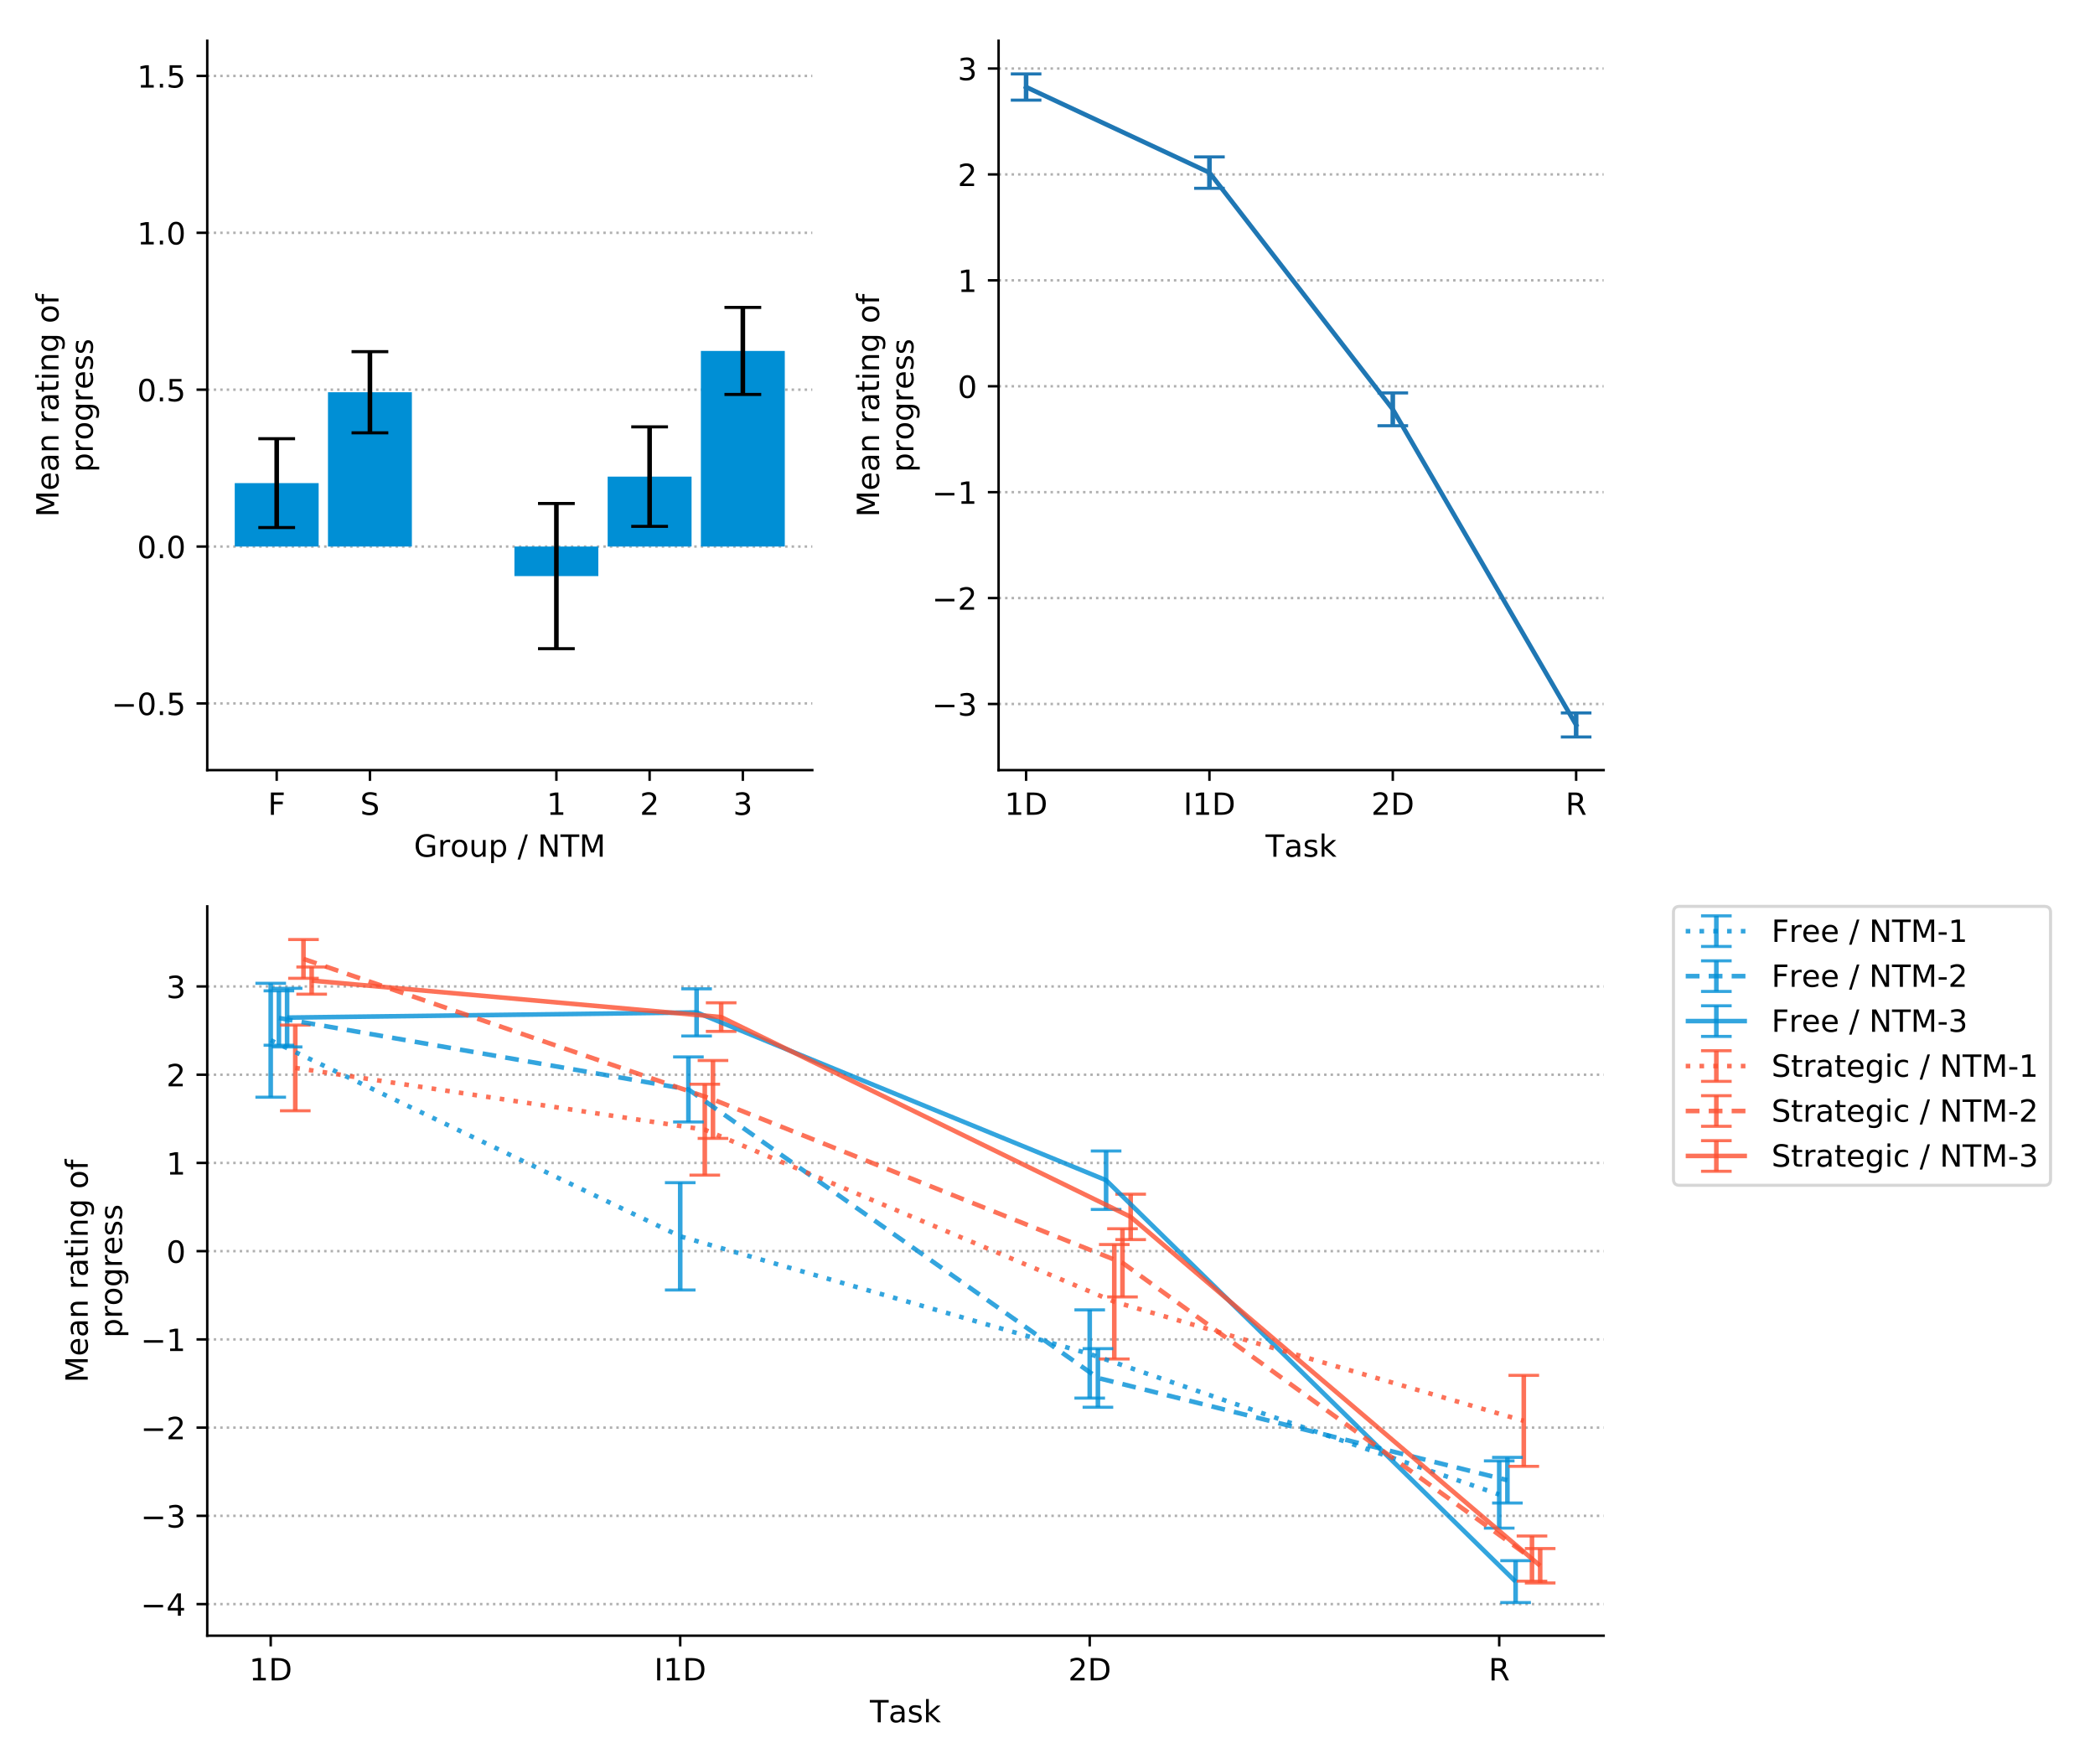 <?xml version="1.0" encoding="utf-8" standalone="no"?>
<!DOCTYPE svg PUBLIC "-//W3C//DTD SVG 1.1//EN"
  "http://www.w3.org/Graphics/SVG/1.1/DTD/svg11.dtd">
<!-- Created with matplotlib (https://matplotlib.org/) -->
<svg height="576pt" version="1.1" viewBox="0 0 684 576" width="684pt" xmlns="http://www.w3.org/2000/svg" xmlns:xlink="http://www.w3.org/1999/xlink">
 <defs>
  <style type="text/css">
*{stroke-linecap:butt;stroke-linejoin:round;}
  </style>
 </defs>
 <g id="figure_1">
  <g id="patch_1">
   <path d="M 0 576
L 684 576
L 684 0
L 0 0
z
" style="fill:#ffffff;"/>
  </g>
  <g id="axes_1">
   <g id="patch_2">
    <path d="M 67.664 251.44
L 265.207 251.44
L 265.207 13.32
L 67.664 13.32
z
" style="fill:#ffffff;"/>
   </g>
   <g id="matplotlib.axis_1">
    <g id="xtick_1">
     <g id="line2d_1">
      <defs>
       <path d="M 0 0
L 0 3.5
" id="m31889166e7" style="stroke:#000000;stroke-width:0.8;"/>
      </defs>
      <g>
       <use style="stroke:#000000;stroke-width:0.8;" x="90.34" xlink:href="#m31889166e7" y="251.44"/>
      </g>
     </g>
     <g id="text_1">
      <!-- F -->
      <defs>
       <path d="M 9.812 72.906
L 51.703 72.906
L 51.703 64.594
L 19.672 64.594
L 19.672 43.109
L 48.578 43.109
L 48.578 34.812
L 19.672 34.812
L 19.672 0
L 9.812 0
z
" id="DejaVuSans-70"/>
      </defs>
      <g transform="translate(87.465 266.038)scale(0.1 -0.1)">
       <use xlink:href="#DejaVuSans-70"/>
      </g>
     </g>
    </g>
    <g id="xtick_2">
     <g id="line2d_2">
      <g>
       <use style="stroke:#000000;stroke-width:0.8;" x="120.779" xlink:href="#m31889166e7" y="251.44"/>
      </g>
     </g>
     <g id="text_2">
      <!-- S -->
      <defs>
       <path d="M 53.516 70.516
L 53.516 60.891
Q 47.906 63.578 42.922 64.891
Q 37.938 66.219 33.297 66.219
Q 25.25 66.219 20.875 63.094
Q 16.5 59.969 16.5 54.203
Q 16.5 49.359 19.406 46.891
Q 22.312 44.438 30.422 42.922
L 36.375 41.703
Q 47.406 39.594 52.656 34.297
Q 57.906 29 57.906 20.125
Q 57.906 9.516 50.797 4.047
Q 43.703 -1.422 29.984 -1.422
Q 24.812 -1.422 18.969 -0.25
Q 13.141 0.922 6.891 3.219
L 6.891 13.375
Q 12.891 10.016 18.656 8.297
Q 24.422 6.594 29.984 6.594
Q 38.422 6.594 43.016 9.906
Q 47.609 13.234 47.609 19.391
Q 47.609 24.75 44.312 27.781
Q 41.016 30.812 33.5 32.328
L 27.484 33.5
Q 16.453 35.688 11.516 40.375
Q 6.594 45.062 6.594 53.422
Q 6.594 63.094 13.406 68.656
Q 20.219 74.219 32.172 74.219
Q 37.312 74.219 42.625 73.281
Q 47.953 72.359 53.516 70.516
z
" id="DejaVuSans-83"/>
      </defs>
      <g transform="translate(117.604 266.038)scale(0.1 -0.1)">
       <use xlink:href="#DejaVuSans-83"/>
      </g>
     </g>
    </g>
    <g id="xtick_3">
     <g id="line2d_3">
      <g>
       <use style="stroke:#000000;stroke-width:0.8;" x="181.655" xlink:href="#m31889166e7" y="251.44"/>
      </g>
     </g>
     <g id="text_3">
      <!-- 1 -->
      <defs>
       <path d="M 12.406 8.297
L 28.516 8.297
L 28.516 63.922
L 10.984 60.406
L 10.984 69.391
L 28.422 72.906
L 38.281 72.906
L 38.281 8.297
L 54.391 8.297
L 54.391 0
L 12.406 0
z
" id="DejaVuSans-49"/>
      </defs>
      <g transform="translate(178.474 266.038)scale(0.1 -0.1)">
       <use xlink:href="#DejaVuSans-49"/>
      </g>
     </g>
    </g>
    <g id="xtick_4">
     <g id="line2d_4">
      <g>
       <use style="stroke:#000000;stroke-width:0.8;" x="212.093" xlink:href="#m31889166e7" y="251.44"/>
      </g>
     </g>
     <g id="text_4">
      <!-- 2 -->
      <defs>
       <path d="M 19.188 8.297
L 53.609 8.297
L 53.609 0
L 7.328 0
L 7.328 8.297
Q 12.938 14.109 22.625 23.891
Q 32.328 33.688 34.812 36.531
Q 39.547 41.844 41.422 45.531
Q 43.312 49.219 43.312 52.781
Q 43.312 58.594 39.234 62.25
Q 35.156 65.922 28.609 65.922
Q 23.969 65.922 18.812 64.312
Q 13.672 62.703 7.812 59.422
L 7.812 69.391
Q 13.766 71.781 18.938 73
Q 24.125 74.219 28.422 74.219
Q 39.75 74.219 46.484 68.547
Q 53.219 62.891 53.219 53.422
Q 53.219 48.922 51.531 44.891
Q 49.859 40.875 45.406 35.406
Q 44.188 33.984 37.641 27.219
Q 31.109 20.453 19.188 8.297
z
" id="DejaVuSans-50"/>
      </defs>
      <g transform="translate(208.912 266.038)scale(0.1 -0.1)">
       <use xlink:href="#DejaVuSans-50"/>
      </g>
     </g>
    </g>
    <g id="xtick_5">
     <g id="line2d_5">
      <g>
       <use style="stroke:#000000;stroke-width:0.8;" x="242.531" xlink:href="#m31889166e7" y="251.44"/>
      </g>
     </g>
     <g id="text_5">
      <!-- 3 -->
      <defs>
       <path d="M 40.578 39.312
Q 47.656 37.797 51.625 33
Q 55.609 28.219 55.609 21.188
Q 55.609 10.406 48.188 4.484
Q 40.766 -1.422 27.094 -1.422
Q 22.516 -1.422 17.656 -0.516
Q 12.797 0.391 7.625 2.203
L 7.625 11.719
Q 11.719 9.328 16.594 8.109
Q 21.484 6.891 26.812 6.891
Q 36.078 6.891 40.938 10.547
Q 45.797 14.203 45.797 21.188
Q 45.797 27.641 41.281 31.266
Q 36.766 34.906 28.719 34.906
L 20.219 34.906
L 20.219 43.016
L 29.109 43.016
Q 36.375 43.016 40.234 45.922
Q 44.094 48.828 44.094 54.297
Q 44.094 59.906 40.109 62.906
Q 36.141 65.922 28.719 65.922
Q 24.656 65.922 20.016 65.031
Q 15.375 64.156 9.812 62.312
L 9.812 71.094
Q 15.438 72.656 20.344 73.438
Q 25.25 74.219 29.594 74.219
Q 40.828 74.219 47.359 69.109
Q 53.906 64.016 53.906 55.328
Q 53.906 49.266 50.438 45.094
Q 46.969 40.922 40.578 39.312
z
" id="DejaVuSans-51"/>
      </defs>
      <g transform="translate(239.35 266.038)scale(0.1 -0.1)">
       <use xlink:href="#DejaVuSans-51"/>
      </g>
     </g>
    </g>
    <g id="text_6">
     <!-- Group / NTM -->
     <defs>
      <path d="M 59.516 10.406
L 59.516 29.984
L 43.406 29.984
L 43.406 38.094
L 69.281 38.094
L 69.281 6.781
Q 63.578 2.734 56.688 0.656
Q 49.812 -1.422 42 -1.422
Q 24.906 -1.422 15.25 8.562
Q 5.609 18.562 5.609 36.375
Q 5.609 54.25 15.25 64.234
Q 24.906 74.219 42 74.219
Q 49.125 74.219 55.547 72.453
Q 61.969 70.703 67.391 67.281
L 67.391 56.781
Q 61.922 61.422 55.766 63.766
Q 49.609 66.109 42.828 66.109
Q 29.438 66.109 22.719 58.641
Q 16.016 51.172 16.016 36.375
Q 16.016 21.625 22.719 14.156
Q 29.438 6.688 42.828 6.688
Q 48.047 6.688 52.141 7.594
Q 56.25 8.5 59.516 10.406
z
" id="DejaVuSans-71"/>
      <path d="M 41.109 46.297
Q 39.594 47.172 37.812 47.578
Q 36.031 48 33.891 48
Q 26.266 48 22.188 43.047
Q 18.109 38.094 18.109 28.812
L 18.109 0
L 9.078 0
L 9.078 54.688
L 18.109 54.688
L 18.109 46.188
Q 20.953 51.172 25.484 53.578
Q 30.031 56 36.531 56
Q 37.453 56 38.578 55.875
Q 39.703 55.766 41.062 55.516
z
" id="DejaVuSans-114"/>
      <path d="M 30.609 48.391
Q 23.391 48.391 19.188 42.75
Q 14.984 37.109 14.984 27.297
Q 14.984 17.484 19.156 11.844
Q 23.344 6.203 30.609 6.203
Q 37.797 6.203 41.984 11.859
Q 46.188 17.531 46.188 27.297
Q 46.188 37.016 41.984 42.703
Q 37.797 48.391 30.609 48.391
z
M 30.609 56
Q 42.328 56 49.016 48.375
Q 55.719 40.766 55.719 27.297
Q 55.719 13.875 49.016 6.219
Q 42.328 -1.422 30.609 -1.422
Q 18.844 -1.422 12.172 6.219
Q 5.516 13.875 5.516 27.297
Q 5.516 40.766 12.172 48.375
Q 18.844 56 30.609 56
z
" id="DejaVuSans-111"/>
      <path d="M 8.5 21.578
L 8.5 54.688
L 17.484 54.688
L 17.484 21.922
Q 17.484 14.156 20.5 10.266
Q 23.531 6.391 29.594 6.391
Q 36.859 6.391 41.078 11.031
Q 45.312 15.672 45.312 23.688
L 45.312 54.688
L 54.297 54.688
L 54.297 0
L 45.312 0
L 45.312 8.406
Q 42.047 3.422 37.719 1
Q 33.406 -1.422 27.688 -1.422
Q 18.266 -1.422 13.375 4.438
Q 8.5 10.297 8.5 21.578
z
M 31.109 56
z
" id="DejaVuSans-117"/>
      <path d="M 18.109 8.203
L 18.109 -20.797
L 9.078 -20.797
L 9.078 54.688
L 18.109 54.688
L 18.109 46.391
Q 20.953 51.266 25.266 53.625
Q 29.594 56 35.594 56
Q 45.562 56 51.781 48.094
Q 58.016 40.188 58.016 27.297
Q 58.016 14.406 51.781 6.484
Q 45.562 -1.422 35.594 -1.422
Q 29.594 -1.422 25.266 0.953
Q 20.953 3.328 18.109 8.203
z
M 48.688 27.297
Q 48.688 37.203 44.609 42.844
Q 40.531 48.484 33.406 48.484
Q 26.266 48.484 22.188 42.844
Q 18.109 37.203 18.109 27.297
Q 18.109 17.391 22.188 11.75
Q 26.266 6.109 33.406 6.109
Q 40.531 6.109 44.609 11.75
Q 48.688 17.391 48.688 27.297
z
" id="DejaVuSans-112"/>
      <path id="DejaVuSans-32"/>
      <path d="M 25.391 72.906
L 33.688 72.906
L 8.297 -9.281
L 0 -9.281
z
" id="DejaVuSans-47"/>
      <path d="M 9.812 72.906
L 23.094 72.906
L 55.422 11.922
L 55.422 72.906
L 64.984 72.906
L 64.984 0
L 51.703 0
L 19.391 60.984
L 19.391 0
L 9.812 0
z
" id="DejaVuSans-78"/>
      <path d="M -0.297 72.906
L 61.375 72.906
L 61.375 64.594
L 35.5 64.594
L 35.5 0
L 25.594 0
L 25.594 64.594
L -0.297 64.594
z
" id="DejaVuSans-84"/>
      <path d="M 9.812 72.906
L 24.516 72.906
L 43.109 23.297
L 61.812 72.906
L 76.516 72.906
L 76.516 0
L 66.891 0
L 66.891 64.016
L 48.094 14.016
L 38.188 14.016
L 19.391 64.016
L 19.391 0
L 9.812 0
z
" id="DejaVuSans-77"/>
     </defs>
     <g transform="translate(135.134 279.717)scale(0.1 -0.1)">
      <use xlink:href="#DejaVuSans-71"/>
      <use x="77.49" xlink:href="#DejaVuSans-114"/>
      <use x="118.572" xlink:href="#DejaVuSans-111"/>
      <use x="179.754" xlink:href="#DejaVuSans-117"/>
      <use x="243.133" xlink:href="#DejaVuSans-112"/>
      <use x="306.609" xlink:href="#DejaVuSans-32"/>
      <use x="338.396" xlink:href="#DejaVuSans-47"/>
      <use x="372.088" xlink:href="#DejaVuSans-32"/>
      <use x="403.875" xlink:href="#DejaVuSans-78"/>
      <use x="478.68" xlink:href="#DejaVuSans-84"/>
      <use x="539.764" xlink:href="#DejaVuSans-77"/>
     </g>
    </g>
   </g>
   <g id="matplotlib.axis_2">
    <g id="ytick_1">
     <g id="line2d_6">
      <path clip-path="url(#p08a113e351)" d="M 67.664 229.653
L 265.207 229.653
" style="fill:none;stroke:#b0b0b0;stroke-dasharray:0.8,1.32;stroke-dashoffset:0;stroke-width:0.8;"/>
     </g>
     <g id="line2d_7">
      <defs>
       <path d="M 0 0
L -3.5 0
" id="mff124c0ccc" style="stroke:#000000;stroke-width:0.8;"/>
      </defs>
      <g>
       <use style="stroke:#000000;stroke-width:0.8;" x="67.664" xlink:href="#mff124c0ccc" y="229.653"/>
      </g>
     </g>
     <g id="text_7">
      <!-- −0.5 -->
      <defs>
       <path d="M 10.594 35.5
L 73.188 35.5
L 73.188 27.203
L 10.594 27.203
z
" id="DejaVuSans-8722"/>
       <path d="M 31.781 66.406
Q 24.172 66.406 20.328 58.906
Q 16.5 51.422 16.5 36.375
Q 16.5 21.391 20.328 13.891
Q 24.172 6.391 31.781 6.391
Q 39.453 6.391 43.281 13.891
Q 47.125 21.391 47.125 36.375
Q 47.125 51.422 43.281 58.906
Q 39.453 66.406 31.781 66.406
z
M 31.781 74.219
Q 44.047 74.219 50.516 64.516
Q 56.984 54.828 56.984 36.375
Q 56.984 17.969 50.516 8.266
Q 44.047 -1.422 31.781 -1.422
Q 19.531 -1.422 13.062 8.266
Q 6.594 17.969 6.594 36.375
Q 6.594 54.828 13.062 64.516
Q 19.531 74.219 31.781 74.219
z
" id="DejaVuSans-48"/>
       <path d="M 10.688 12.406
L 21 12.406
L 21 0
L 10.688 0
z
" id="DejaVuSans-46"/>
       <path d="M 10.797 72.906
L 49.516 72.906
L 49.516 64.594
L 19.828 64.594
L 19.828 46.734
Q 21.969 47.469 24.109 47.828
Q 26.266 48.188 28.422 48.188
Q 40.625 48.188 47.75 41.5
Q 54.891 34.812 54.891 23.391
Q 54.891 11.625 47.562 5.094
Q 40.234 -1.422 26.906 -1.422
Q 22.312 -1.422 17.547 -0.641
Q 12.797 0.141 7.719 1.703
L 7.719 11.625
Q 12.109 9.234 16.797 8.062
Q 21.484 6.891 26.703 6.891
Q 35.156 6.891 40.078 11.328
Q 45.016 15.766 45.016 23.391
Q 45.016 31 40.078 35.438
Q 35.156 39.891 26.703 39.891
Q 22.75 39.891 18.812 39.016
Q 14.891 38.141 10.797 36.281
z
" id="DejaVuSans-53"/>
      </defs>
      <g transform="translate(36.381 233.452)scale(0.1 -0.1)">
       <use xlink:href="#DejaVuSans-8722"/>
       <use x="83.789" xlink:href="#DejaVuSans-48"/>
       <use x="147.412" xlink:href="#DejaVuSans-46"/>
       <use x="179.199" xlink:href="#DejaVuSans-53"/>
      </g>
     </g>
    </g>
    <g id="ytick_2">
     <g id="line2d_8">
      <path clip-path="url(#p08a113e351)" d="M 67.664 178.438
L 265.207 178.438
" style="fill:none;stroke:#b0b0b0;stroke-dasharray:0.8,1.32;stroke-dashoffset:0;stroke-width:0.8;"/>
     </g>
     <g id="line2d_9">
      <g>
       <use style="stroke:#000000;stroke-width:0.8;" x="67.664" xlink:href="#mff124c0ccc" y="178.438"/>
      </g>
     </g>
     <g id="text_8">
      <!-- 0.0 -->
      <g transform="translate(44.761 182.237)scale(0.1 -0.1)">
       <use xlink:href="#DejaVuSans-48"/>
       <use x="63.623" xlink:href="#DejaVuSans-46"/>
       <use x="95.41" xlink:href="#DejaVuSans-48"/>
      </g>
     </g>
    </g>
    <g id="ytick_3">
     <g id="line2d_10">
      <path clip-path="url(#p08a113e351)" d="M 67.664 127.223
L 265.207 127.223
" style="fill:none;stroke:#b0b0b0;stroke-dasharray:0.8,1.32;stroke-dashoffset:0;stroke-width:0.8;"/>
     </g>
     <g id="line2d_11">
      <g>
       <use style="stroke:#000000;stroke-width:0.8;" x="67.664" xlink:href="#mff124c0ccc" y="127.223"/>
      </g>
     </g>
     <g id="text_9">
      <!-- 0.5 -->
      <g transform="translate(44.761 131.022)scale(0.1 -0.1)">
       <use xlink:href="#DejaVuSans-48"/>
       <use x="63.623" xlink:href="#DejaVuSans-46"/>
       <use x="95.41" xlink:href="#DejaVuSans-53"/>
      </g>
     </g>
    </g>
    <g id="ytick_4">
     <g id="line2d_12">
      <path clip-path="url(#p08a113e351)" d="M 67.664 76.008
L 265.207 76.008
" style="fill:none;stroke:#b0b0b0;stroke-dasharray:0.8,1.32;stroke-dashoffset:0;stroke-width:0.8;"/>
     </g>
     <g id="line2d_13">
      <g>
       <use style="stroke:#000000;stroke-width:0.8;" x="67.664" xlink:href="#mff124c0ccc" y="76.008"/>
      </g>
     </g>
     <g id="text_10">
      <!-- 1.0 -->
      <g transform="translate(44.761 79.807)scale(0.1 -0.1)">
       <use xlink:href="#DejaVuSans-49"/>
       <use x="63.623" xlink:href="#DejaVuSans-46"/>
       <use x="95.41" xlink:href="#DejaVuSans-48"/>
      </g>
     </g>
    </g>
    <g id="ytick_5">
     <g id="line2d_14">
      <path clip-path="url(#p08a113e351)" d="M 67.664 24.793
L 265.207 24.793
" style="fill:none;stroke:#b0b0b0;stroke-dasharray:0.8,1.32;stroke-dashoffset:0;stroke-width:0.8;"/>
     </g>
     <g id="line2d_15">
      <g>
       <use style="stroke:#000000;stroke-width:0.8;" x="67.664" xlink:href="#mff124c0ccc" y="24.793"/>
      </g>
     </g>
     <g id="text_11">
      <!-- 1.5 -->
      <g transform="translate(44.761 28.592)scale(0.1 -0.1)">
       <use xlink:href="#DejaVuSans-49"/>
       <use x="63.623" xlink:href="#DejaVuSans-46"/>
       <use x="95.41" xlink:href="#DejaVuSans-53"/>
      </g>
     </g>
    </g>
    <g id="text_12">
     <!-- Mean rating of -->
     <defs>
      <path d="M 56.203 29.594
L 56.203 25.203
L 14.891 25.203
Q 15.484 15.922 20.484 11.062
Q 25.484 6.203 34.422 6.203
Q 39.594 6.203 44.453 7.469
Q 49.312 8.734 54.109 11.281
L 54.109 2.781
Q 49.266 0.734 44.188 -0.344
Q 39.109 -1.422 33.891 -1.422
Q 20.797 -1.422 13.156 6.188
Q 5.516 13.812 5.516 26.812
Q 5.516 40.234 12.766 48.109
Q 20.016 56 32.328 56
Q 43.359 56 49.781 48.891
Q 56.203 41.797 56.203 29.594
z
M 47.219 32.234
Q 47.125 39.594 43.094 43.984
Q 39.062 48.391 32.422 48.391
Q 24.906 48.391 20.391 44.141
Q 15.875 39.891 15.188 32.172
z
" id="DejaVuSans-101"/>
      <path d="M 34.281 27.484
Q 23.391 27.484 19.188 25
Q 14.984 22.516 14.984 16.5
Q 14.984 11.719 18.141 8.906
Q 21.297 6.109 26.703 6.109
Q 34.188 6.109 38.703 11.406
Q 43.219 16.703 43.219 25.484
L 43.219 27.484
z
M 52.203 31.203
L 52.203 0
L 43.219 0
L 43.219 8.297
Q 40.141 3.328 35.547 0.953
Q 30.953 -1.422 24.312 -1.422
Q 15.922 -1.422 10.953 3.297
Q 6 8.016 6 15.922
Q 6 25.141 12.172 29.828
Q 18.359 34.516 30.609 34.516
L 43.219 34.516
L 43.219 35.406
Q 43.219 41.609 39.141 45
Q 35.062 48.391 27.688 48.391
Q 23 48.391 18.547 47.266
Q 14.109 46.141 10.016 43.891
L 10.016 52.203
Q 14.938 54.109 19.578 55.047
Q 24.219 56 28.609 56
Q 40.484 56 46.344 49.844
Q 52.203 43.703 52.203 31.203
z
" id="DejaVuSans-97"/>
      <path d="M 54.891 33.016
L 54.891 0
L 45.906 0
L 45.906 32.719
Q 45.906 40.484 42.875 44.328
Q 39.844 48.188 33.797 48.188
Q 26.516 48.188 22.312 43.547
Q 18.109 38.922 18.109 30.906
L 18.109 0
L 9.078 0
L 9.078 54.688
L 18.109 54.688
L 18.109 46.188
Q 21.344 51.125 25.703 53.562
Q 30.078 56 35.797 56
Q 45.219 56 50.047 50.172
Q 54.891 44.344 54.891 33.016
z
" id="DejaVuSans-110"/>
      <path d="M 18.312 70.219
L 18.312 54.688
L 36.812 54.688
L 36.812 47.703
L 18.312 47.703
L 18.312 18.016
Q 18.312 11.328 20.141 9.422
Q 21.969 7.516 27.594 7.516
L 36.812 7.516
L 36.812 0
L 27.594 0
Q 17.188 0 13.234 3.875
Q 9.281 7.766 9.281 18.016
L 9.281 47.703
L 2.688 47.703
L 2.688 54.688
L 9.281 54.688
L 9.281 70.219
z
" id="DejaVuSans-116"/>
      <path d="M 9.422 54.688
L 18.406 54.688
L 18.406 0
L 9.422 0
z
M 9.422 75.984
L 18.406 75.984
L 18.406 64.594
L 9.422 64.594
z
" id="DejaVuSans-105"/>
      <path d="M 45.406 27.984
Q 45.406 37.75 41.375 43.109
Q 37.359 48.484 30.078 48.484
Q 22.859 48.484 18.828 43.109
Q 14.797 37.75 14.797 27.984
Q 14.797 18.266 18.828 12.891
Q 22.859 7.516 30.078 7.516
Q 37.359 7.516 41.375 12.891
Q 45.406 18.266 45.406 27.984
z
M 54.391 6.781
Q 54.391 -7.172 48.188 -13.984
Q 42 -20.797 29.203 -20.797
Q 24.469 -20.797 20.266 -20.094
Q 16.062 -19.391 12.109 -17.922
L 12.109 -9.188
Q 16.062 -11.328 19.922 -12.344
Q 23.781 -13.375 27.781 -13.375
Q 36.625 -13.375 41.016 -8.766
Q 45.406 -4.156 45.406 5.172
L 45.406 9.625
Q 42.625 4.781 38.281 2.391
Q 33.938 0 27.875 0
Q 17.828 0 11.672 7.656
Q 5.516 15.328 5.516 27.984
Q 5.516 40.672 11.672 48.328
Q 17.828 56 27.875 56
Q 33.938 56 38.281 53.609
Q 42.625 51.219 45.406 46.391
L 45.406 54.688
L 54.391 54.688
z
" id="DejaVuSans-103"/>
      <path d="M 37.109 75.984
L 37.109 68.5
L 28.516 68.5
Q 23.688 68.5 21.797 66.547
Q 19.922 64.594 19.922 59.516
L 19.922 54.688
L 34.719 54.688
L 34.719 47.703
L 19.922 47.703
L 19.922 0
L 10.891 0
L 10.891 47.703
L 2.297 47.703
L 2.297 54.688
L 10.891 54.688
L 10.891 58.5
Q 10.891 67.625 15.141 71.797
Q 19.391 75.984 28.609 75.984
z
" id="DejaVuSans-102"/>
     </defs>
     <g transform="translate(19.104 168.813)rotate(-90)scale(0.1 -0.1)">
      <use xlink:href="#DejaVuSans-77"/>
      <use x="86.279" xlink:href="#DejaVuSans-101"/>
      <use x="147.803" xlink:href="#DejaVuSans-97"/>
      <use x="209.082" xlink:href="#DejaVuSans-110"/>
      <use x="272.461" xlink:href="#DejaVuSans-32"/>
      <use x="304.248" xlink:href="#DejaVuSans-114"/>
      <use x="345.361" xlink:href="#DejaVuSans-97"/>
      <use x="406.641" xlink:href="#DejaVuSans-116"/>
      <use x="445.85" xlink:href="#DejaVuSans-105"/>
      <use x="473.633" xlink:href="#DejaVuSans-110"/>
      <use x="537.012" xlink:href="#DejaVuSans-103"/>
      <use x="600.488" xlink:href="#DejaVuSans-32"/>
      <use x="632.275" xlink:href="#DejaVuSans-111"/>
      <use x="693.457" xlink:href="#DejaVuSans-102"/>
     </g>
     <!-- progress -->
     <defs>
      <path d="M 44.281 53.078
L 44.281 44.578
Q 40.484 46.531 36.375 47.5
Q 32.281 48.484 27.875 48.484
Q 21.188 48.484 17.844 46.438
Q 14.5 44.391 14.5 40.281
Q 14.5 37.156 16.891 35.375
Q 19.281 33.594 26.516 31.984
L 29.594 31.297
Q 39.156 29.25 43.188 25.516
Q 47.219 21.781 47.219 15.094
Q 47.219 7.469 41.188 3.016
Q 35.156 -1.422 24.609 -1.422
Q 20.219 -1.422 15.453 -0.562
Q 10.688 0.297 5.422 2
L 5.422 11.281
Q 10.406 8.688 15.234 7.391
Q 20.062 6.109 24.812 6.109
Q 31.156 6.109 34.562 8.281
Q 37.984 10.453 37.984 14.406
Q 37.984 18.062 35.516 20.016
Q 33.062 21.969 24.703 23.781
L 21.578 24.516
Q 13.234 26.266 9.516 29.906
Q 5.812 33.547 5.812 39.891
Q 5.812 47.609 11.281 51.797
Q 16.75 56 26.812 56
Q 31.781 56 36.172 55.266
Q 40.578 54.547 44.281 53.078
z
" id="DejaVuSans-115"/>
     </defs>
     <g transform="translate(30.302 154.182)rotate(-90)scale(0.1 -0.1)">
      <use xlink:href="#DejaVuSans-112"/>
      <use x="63.477" xlink:href="#DejaVuSans-114"/>
      <use x="104.559" xlink:href="#DejaVuSans-111"/>
      <use x="165.74" xlink:href="#DejaVuSans-103"/>
      <use x="229.217" xlink:href="#DejaVuSans-114"/>
      <use x="270.299" xlink:href="#DejaVuSans-101"/>
      <use x="331.822" xlink:href="#DejaVuSans-115"/>
      <use x="383.922" xlink:href="#DejaVuSans-115"/>
     </g>
    </g>
   </g>
   <g id="patch_3">
    <path clip-path="url(#p08a113e351)" d="M 76.643 178.438
L 104.038 178.438
L 104.038 157.734
L 76.643 157.734
z
" style="fill:#008fd5;"/>
   </g>
   <g id="patch_4">
    <path clip-path="url(#p08a113e351)" d="M 107.081 178.438
L 134.476 178.438
L 134.476 128.063
L 107.081 128.063
z
" style="fill:#008fd5;"/>
   </g>
   <g id="patch_5">
    <path clip-path="url(#p08a113e351)" d="M 167.958 178.438
L 195.352 178.438
L 195.352 188.089
L 167.958 188.089
z
" style="fill:#008fd5;"/>
   </g>
   <g id="patch_6">
    <path clip-path="url(#p08a113e351)" d="M 198.396 178.438
L 225.79 178.438
L 225.79 155.613
L 198.396 155.613
z
" style="fill:#008fd5;"/>
   </g>
   <g id="patch_7">
    <path clip-path="url(#p08a113e351)" d="M 228.834 178.438
L 256.228 178.438
L 256.228 114.578
L 228.834 114.578
z
" style="fill:#008fd5;"/>
   </g>
   <g id="patch_8">
    <path d="M 67.664 251.44
L 67.664 13.32
" style="fill:none;stroke:#000000;stroke-linecap:square;stroke-linejoin:miter;stroke-width:0.8;"/>
   </g>
   <g id="patch_9">
    <path d="M 67.664 251.44
L 265.207 251.44
" style="fill:none;stroke:#000000;stroke-linecap:square;stroke-linejoin:miter;stroke-width:0.8;"/>
   </g>
   <g id="LineCollection_1">
    <path clip-path="url(#p08a113e351)" d="M 90.34 172.241
L 90.34 143.226
" style="fill:none;stroke:#000000;stroke-width:1.5;"/>
    <path clip-path="url(#p08a113e351)" d="M 120.779 141.309
L 120.779 114.818
" style="fill:none;stroke:#000000;stroke-width:1.5;"/>
   </g>
   <g id="LineCollection_2">
    <path clip-path="url(#p08a113e351)" d="M 181.655 211.784
L 181.655 164.394
" style="fill:none;stroke:#000000;stroke-width:1.5;"/>
    <path clip-path="url(#p08a113e351)" d="M 212.093 171.857
L 212.093 139.369
" style="fill:none;stroke:#000000;stroke-width:1.5;"/>
    <path clip-path="url(#p08a113e351)" d="M 242.531 128.79
L 242.531 100.366
" style="fill:none;stroke:#000000;stroke-width:1.5;"/>
   </g>
   <g id="line2d_16">
    <defs>
     <path d="M 6 0
L -6 -0
" id="m08bfde3f70" style="stroke:#000000;"/>
    </defs>
    <g clip-path="url(#p08a113e351)">
     <use style="stroke:#000000;" x="90.34" xlink:href="#m08bfde3f70" y="172.241"/>
     <use style="stroke:#000000;" x="120.779" xlink:href="#m08bfde3f70" y="141.309"/>
    </g>
   </g>
   <g id="line2d_17">
    <g clip-path="url(#p08a113e351)">
     <use style="stroke:#000000;" x="90.34" xlink:href="#m08bfde3f70" y="143.226"/>
     <use style="stroke:#000000;" x="120.779" xlink:href="#m08bfde3f70" y="114.818"/>
    </g>
   </g>
   <g id="line2d_18">
    <g clip-path="url(#p08a113e351)">
     <use style="stroke:#000000;" x="181.655" xlink:href="#m08bfde3f70" y="211.784"/>
     <use style="stroke:#000000;" x="212.093" xlink:href="#m08bfde3f70" y="171.857"/>
     <use style="stroke:#000000;" x="242.531" xlink:href="#m08bfde3f70" y="128.79"/>
    </g>
   </g>
   <g id="line2d_19">
    <g clip-path="url(#p08a113e351)">
     <use style="stroke:#000000;" x="181.655" xlink:href="#m08bfde3f70" y="164.394"/>
     <use style="stroke:#000000;" x="212.093" xlink:href="#m08bfde3f70" y="139.369"/>
     <use style="stroke:#000000;" x="242.531" xlink:href="#m08bfde3f70" y="100.366"/>
    </g>
   </g>
   <g id="line2d_20"/>
   <g id="line2d_21"/>
  </g>
  <g id="axes_2">
   <g id="patch_10">
    <path d="M 326.031 251.44
L 523.575 251.44
L 523.575 13.32
L 326.031 13.32
z
" style="fill:#ffffff;"/>
   </g>
   <g id="matplotlib.axis_3">
    <g id="xtick_6">
     <g id="line2d_22">
      <g>
       <use style="stroke:#000000;stroke-width:0.8;" x="335.011" xlink:href="#m31889166e7" y="251.44"/>
      </g>
     </g>
     <g id="text_13">
      <!-- 1D -->
      <defs>
       <path d="M 19.672 64.797
L 19.672 8.109
L 31.594 8.109
Q 46.688 8.109 53.688 14.938
Q 60.688 21.781 60.688 36.531
Q 60.688 51.172 53.688 57.984
Q 46.688 64.797 31.594 64.797
z
M 9.812 72.906
L 30.078 72.906
Q 51.266 72.906 61.172 64.094
Q 71.094 55.281 71.094 36.531
Q 71.094 17.672 61.125 8.828
Q 51.172 0 30.078 0
L 9.812 0
z
" id="DejaVuSans-68"/>
      </defs>
      <g transform="translate(327.979 266.038)scale(0.1 -0.1)">
       <use xlink:href="#DejaVuSans-49"/>
       <use x="63.623" xlink:href="#DejaVuSans-68"/>
      </g>
     </g>
    </g>
    <g id="xtick_7">
     <g id="line2d_23">
      <g>
       <use style="stroke:#000000;stroke-width:0.8;" x="394.872" xlink:href="#m31889166e7" y="251.44"/>
      </g>
     </g>
     <g id="text_14">
      <!-- I1D -->
      <defs>
       <path d="M 9.812 72.906
L 19.672 72.906
L 19.672 0
L 9.812 0
z
" id="DejaVuSans-73"/>
      </defs>
      <g transform="translate(386.366 266.038)scale(0.1 -0.1)">
       <use xlink:href="#DejaVuSans-73"/>
       <use x="29.492" xlink:href="#DejaVuSans-49"/>
       <use x="93.115" xlink:href="#DejaVuSans-68"/>
      </g>
     </g>
    </g>
    <g id="xtick_8">
     <g id="line2d_24">
      <g>
       <use style="stroke:#000000;stroke-width:0.8;" x="454.734" xlink:href="#m31889166e7" y="251.44"/>
      </g>
     </g>
     <g id="text_15">
      <!-- 2D -->
      <g transform="translate(447.703 266.038)scale(0.1 -0.1)">
       <use xlink:href="#DejaVuSans-50"/>
       <use x="63.623" xlink:href="#DejaVuSans-68"/>
      </g>
     </g>
    </g>
    <g id="xtick_9">
     <g id="line2d_25">
      <g>
       <use style="stroke:#000000;stroke-width:0.8;" x="514.596" xlink:href="#m31889166e7" y="251.44"/>
      </g>
     </g>
     <g id="text_16">
      <!-- R -->
      <defs>
       <path d="M 44.391 34.188
Q 47.562 33.109 50.562 29.594
Q 53.562 26.078 56.594 19.922
L 66.609 0
L 56 0
L 46.688 18.703
Q 43.062 26.031 39.672 28.422
Q 36.281 30.812 30.422 30.812
L 19.672 30.812
L 19.672 0
L 9.812 0
L 9.812 72.906
L 32.078 72.906
Q 44.578 72.906 50.734 67.672
Q 56.891 62.453 56.891 51.906
Q 56.891 45.016 53.688 40.469
Q 50.484 35.938 44.391 34.188
z
M 19.672 64.797
L 19.672 38.922
L 32.078 38.922
Q 39.203 38.922 42.844 42.219
Q 46.484 45.516 46.484 51.906
Q 46.484 58.297 42.844 61.547
Q 39.203 64.797 32.078 64.797
z
" id="DejaVuSans-82"/>
      </defs>
      <g transform="translate(511.122 266.038)scale(0.1 -0.1)">
       <use xlink:href="#DejaVuSans-82"/>
      </g>
     </g>
    </g>
    <g id="text_17">
     <!-- Task -->
     <defs>
      <path d="M 9.078 75.984
L 18.109 75.984
L 18.109 31.109
L 44.922 54.688
L 56.391 54.688
L 27.391 29.109
L 57.625 0
L 45.906 0
L 18.109 26.703
L 18.109 0
L 9.078 0
z
" id="DejaVuSans-107"/>
     </defs>
     <g transform="translate(413.198 279.717)scale(0.1 -0.1)">
      <use xlink:href="#DejaVuSans-84"/>
      <use x="60.834" xlink:href="#DejaVuSans-97"/>
      <use x="122.113" xlink:href="#DejaVuSans-115"/>
      <use x="174.213" xlink:href="#DejaVuSans-107"/>
     </g>
    </g>
   </g>
   <g id="matplotlib.axis_4">
    <g id="ytick_6">
     <g id="line2d_26">
      <path clip-path="url(#p2f0eca5213)" d="M 326.031 229.841
L 523.575 229.841
" style="fill:none;stroke:#b0b0b0;stroke-dasharray:0.8,1.32;stroke-dashoffset:0;stroke-width:0.8;"/>
     </g>
     <g id="line2d_27">
      <g>
       <use style="stroke:#000000;stroke-width:0.8;" x="326.031" xlink:href="#mff124c0ccc" y="229.841"/>
      </g>
     </g>
     <g id="text_18">
      <!-- −3 -->
      <g transform="translate(304.289 233.64)scale(0.1 -0.1)">
       <use xlink:href="#DejaVuSans-8722"/>
       <use x="83.789" xlink:href="#DejaVuSans-51"/>
      </g>
     </g>
    </g>
    <g id="ytick_7">
     <g id="line2d_28">
      <path clip-path="url(#p2f0eca5213)" d="M 326.031 195.263
L 523.575 195.263
" style="fill:none;stroke:#b0b0b0;stroke-dasharray:0.8,1.32;stroke-dashoffset:0;stroke-width:0.8;"/>
     </g>
     <g id="line2d_29">
      <g>
       <use style="stroke:#000000;stroke-width:0.8;" x="326.031" xlink:href="#mff124c0ccc" y="195.263"/>
      </g>
     </g>
     <g id="text_19">
      <!-- −2 -->
      <g transform="translate(304.289 199.062)scale(0.1 -0.1)">
       <use xlink:href="#DejaVuSans-8722"/>
       <use x="83.789" xlink:href="#DejaVuSans-50"/>
      </g>
     </g>
    </g>
    <g id="ytick_8">
     <g id="line2d_30">
      <path clip-path="url(#p2f0eca5213)" d="M 326.031 160.684
L 523.575 160.684
" style="fill:none;stroke:#b0b0b0;stroke-dasharray:0.8,1.32;stroke-dashoffset:0;stroke-width:0.8;"/>
     </g>
     <g id="line2d_31">
      <g>
       <use style="stroke:#000000;stroke-width:0.8;" x="326.031" xlink:href="#mff124c0ccc" y="160.684"/>
      </g>
     </g>
     <g id="text_20">
      <!-- −1 -->
      <g transform="translate(304.289 164.483)scale(0.1 -0.1)">
       <use xlink:href="#DejaVuSans-8722"/>
       <use x="83.789" xlink:href="#DejaVuSans-49"/>
      </g>
     </g>
    </g>
    <g id="ytick_9">
     <g id="line2d_32">
      <path clip-path="url(#p2f0eca5213)" d="M 326.031 126.105
L 523.575 126.105
" style="fill:none;stroke:#b0b0b0;stroke-dasharray:0.8,1.32;stroke-dashoffset:0;stroke-width:0.8;"/>
     </g>
     <g id="line2d_33">
      <g>
       <use style="stroke:#000000;stroke-width:0.8;" x="326.031" xlink:href="#mff124c0ccc" y="126.105"/>
      </g>
     </g>
     <g id="text_21">
      <!-- 0 -->
      <g transform="translate(312.669 129.905)scale(0.1 -0.1)">
       <use xlink:href="#DejaVuSans-48"/>
      </g>
     </g>
    </g>
    <g id="ytick_10">
     <g id="line2d_34">
      <path clip-path="url(#p2f0eca5213)" d="M 326.031 91.527
L 523.575 91.527
" style="fill:none;stroke:#b0b0b0;stroke-dasharray:0.8,1.32;stroke-dashoffset:0;stroke-width:0.8;"/>
     </g>
     <g id="line2d_35">
      <g>
       <use style="stroke:#000000;stroke-width:0.8;" x="326.031" xlink:href="#mff124c0ccc" y="91.527"/>
      </g>
     </g>
     <g id="text_22">
      <!-- 1 -->
      <g transform="translate(312.669 95.326)scale(0.1 -0.1)">
       <use xlink:href="#DejaVuSans-49"/>
      </g>
     </g>
    </g>
    <g id="ytick_11">
     <g id="line2d_36">
      <path clip-path="url(#p2f0eca5213)" d="M 326.031 56.948
L 523.575 56.948
" style="fill:none;stroke:#b0b0b0;stroke-dasharray:0.8,1.32;stroke-dashoffset:0;stroke-width:0.8;"/>
     </g>
     <g id="line2d_37">
      <g>
       <use style="stroke:#000000;stroke-width:0.8;" x="326.031" xlink:href="#mff124c0ccc" y="56.948"/>
      </g>
     </g>
     <g id="text_23">
      <!-- 2 -->
      <g transform="translate(312.669 60.748)scale(0.1 -0.1)">
       <use xlink:href="#DejaVuSans-50"/>
      </g>
     </g>
    </g>
    <g id="ytick_12">
     <g id="line2d_38">
      <path clip-path="url(#p2f0eca5213)" d="M 326.031 22.37
L 523.575 22.37
" style="fill:none;stroke:#b0b0b0;stroke-dasharray:0.8,1.32;stroke-dashoffset:0;stroke-width:0.8;"/>
     </g>
     <g id="line2d_39">
      <g>
       <use style="stroke:#000000;stroke-width:0.8;" x="326.031" xlink:href="#mff124c0ccc" y="22.37"/>
      </g>
     </g>
     <g id="text_24">
      <!-- 3 -->
      <g transform="translate(312.669 26.169)scale(0.1 -0.1)">
       <use xlink:href="#DejaVuSans-51"/>
      </g>
     </g>
    </g>
    <g id="text_25">
     <!-- Mean rating of -->
     <g transform="translate(287.012 168.813)rotate(-90)scale(0.1 -0.1)">
      <use xlink:href="#DejaVuSans-77"/>
      <use x="86.279" xlink:href="#DejaVuSans-101"/>
      <use x="147.803" xlink:href="#DejaVuSans-97"/>
      <use x="209.082" xlink:href="#DejaVuSans-110"/>
      <use x="272.461" xlink:href="#DejaVuSans-32"/>
      <use x="304.248" xlink:href="#DejaVuSans-114"/>
      <use x="345.361" xlink:href="#DejaVuSans-97"/>
      <use x="406.641" xlink:href="#DejaVuSans-116"/>
      <use x="445.85" xlink:href="#DejaVuSans-105"/>
      <use x="473.633" xlink:href="#DejaVuSans-110"/>
      <use x="537.012" xlink:href="#DejaVuSans-103"/>
      <use x="600.488" xlink:href="#DejaVuSans-32"/>
      <use x="632.275" xlink:href="#DejaVuSans-111"/>
      <use x="693.457" xlink:href="#DejaVuSans-102"/>
     </g>
     <!-- progress -->
     <g transform="translate(298.21 154.182)rotate(-90)scale(0.1 -0.1)">
      <use xlink:href="#DejaVuSans-112"/>
      <use x="63.477" xlink:href="#DejaVuSans-114"/>
      <use x="104.559" xlink:href="#DejaVuSans-111"/>
      <use x="165.74" xlink:href="#DejaVuSans-103"/>
      <use x="229.217" xlink:href="#DejaVuSans-114"/>
      <use x="270.299" xlink:href="#DejaVuSans-101"/>
      <use x="331.822" xlink:href="#DejaVuSans-115"/>
      <use x="383.922" xlink:href="#DejaVuSans-115"/>
     </g>
    </g>
   </g>
   <g id="LineCollection_3">
    <path clip-path="url(#p2f0eca5213)" d="M 335.011 32.692
L 335.011 24.144
" style="fill:none;stroke:#1f77b4;stroke-width:1.5;"/>
    <path clip-path="url(#p2f0eca5213)" d="M 394.872 61.478
L 394.872 51.233
" style="fill:none;stroke:#1f77b4;stroke-width:1.5;"/>
    <path clip-path="url(#p2f0eca5213)" d="M 454.734 138.991
L 454.734 128.293
" style="fill:none;stroke:#1f77b4;stroke-width:1.5;"/>
    <path clip-path="url(#p2f0eca5213)" d="M 514.596 240.616
L 514.596 232.765
" style="fill:none;stroke:#1f77b4;stroke-width:1.5;"/>
   </g>
   <g id="line2d_40">
    <defs>
     <path d="M 5 0
L -5 -0
" id="m425ccb90da" style="stroke:#1f77b4;"/>
    </defs>
    <g clip-path="url(#p2f0eca5213)">
     <use style="fill:#1f77b4;stroke:#1f77b4;" x="335.011" xlink:href="#m425ccb90da" y="32.692"/>
     <use style="fill:#1f77b4;stroke:#1f77b4;" x="394.872" xlink:href="#m425ccb90da" y="61.478"/>
     <use style="fill:#1f77b4;stroke:#1f77b4;" x="454.734" xlink:href="#m425ccb90da" y="138.991"/>
     <use style="fill:#1f77b4;stroke:#1f77b4;" x="514.596" xlink:href="#m425ccb90da" y="240.616"/>
    </g>
   </g>
   <g id="line2d_41">
    <g clip-path="url(#p2f0eca5213)">
     <use style="fill:#1f77b4;stroke:#1f77b4;" x="335.011" xlink:href="#m425ccb90da" y="24.144"/>
     <use style="fill:#1f77b4;stroke:#1f77b4;" x="394.872" xlink:href="#m425ccb90da" y="51.233"/>
     <use style="fill:#1f77b4;stroke:#1f77b4;" x="454.734" xlink:href="#m425ccb90da" y="128.293"/>
     <use style="fill:#1f77b4;stroke:#1f77b4;" x="514.596" xlink:href="#m425ccb90da" y="232.765"/>
    </g>
   </g>
   <g id="line2d_42">
    <path clip-path="url(#p2f0eca5213)" d="M 335.011 28.418
L 394.872 56.355
L 454.734 133.642
L 514.596 236.691
" style="fill:none;stroke:#1f77b4;stroke-linecap:square;stroke-width:1.5;"/>
   </g>
   <g id="patch_11">
    <path d="M 326.031 251.44
L 326.031 13.32
" style="fill:none;stroke:#000000;stroke-linecap:square;stroke-linejoin:miter;stroke-width:0.8;"/>
   </g>
   <g id="patch_12">
    <path d="M 326.031 251.44
L 523.575 251.44
" style="fill:none;stroke:#000000;stroke-linecap:square;stroke-linejoin:miter;stroke-width:0.8;"/>
   </g>
  </g>
  <g id="axes_3">
   <g id="patch_13">
    <path d="M 67.664 534.04
L 523.575 534.04
L 523.575 295.92
L 67.664 295.92
z
" style="fill:#ffffff;"/>
   </g>
   <g id="matplotlib.axis_5">
    <g id="xtick_10">
     <g id="line2d_43">
      <g>
       <use style="stroke:#000000;stroke-width:0.8;" x="88.387" xlink:href="#m31889166e7" y="534.04"/>
      </g>
     </g>
     <g id="text_26">
      <!-- 1D -->
      <g transform="translate(81.356 548.638)scale(0.1 -0.1)">
       <use xlink:href="#DejaVuSans-49"/>
       <use x="63.623" xlink:href="#DejaVuSans-68"/>
      </g>
     </g>
    </g>
    <g id="xtick_11">
     <g id="line2d_44">
      <g>
       <use style="stroke:#000000;stroke-width:0.8;" x="222.085" xlink:href="#m31889166e7" y="534.04"/>
      </g>
     </g>
     <g id="text_27">
      <!-- I1D -->
      <g transform="translate(213.579 548.638)scale(0.1 -0.1)">
       <use xlink:href="#DejaVuSans-73"/>
       <use x="29.492" xlink:href="#DejaVuSans-49"/>
       <use x="93.115" xlink:href="#DejaVuSans-68"/>
      </g>
     </g>
    </g>
    <g id="xtick_12">
     <g id="line2d_45">
      <g>
       <use style="stroke:#000000;stroke-width:0.8;" x="355.784" xlink:href="#m31889166e7" y="534.04"/>
      </g>
     </g>
     <g id="text_28">
      <!-- 2D -->
      <g transform="translate(348.752 548.638)scale(0.1 -0.1)">
       <use xlink:href="#DejaVuSans-50"/>
       <use x="63.623" xlink:href="#DejaVuSans-68"/>
      </g>
     </g>
    </g>
    <g id="xtick_13">
     <g id="line2d_46">
      <g>
       <use style="stroke:#000000;stroke-width:0.8;" x="489.482" xlink:href="#m31889166e7" y="534.04"/>
      </g>
     </g>
     <g id="text_29">
      <!-- R -->
      <g transform="translate(486.008 548.638)scale(0.1 -0.1)">
       <use xlink:href="#DejaVuSans-82"/>
      </g>
     </g>
    </g>
    <g id="text_30">
     <!-- Task -->
     <g transform="translate(284.014 562.317)scale(0.1 -0.1)">
      <use xlink:href="#DejaVuSans-84"/>
      <use x="60.834" xlink:href="#DejaVuSans-97"/>
      <use x="122.113" xlink:href="#DejaVuSans-115"/>
      <use x="174.213" xlink:href="#DejaVuSans-107"/>
     </g>
    </g>
   </g>
   <g id="matplotlib.axis_6">
    <g id="ytick_13">
     <g id="line2d_47">
      <path clip-path="url(#p84a9be6f0b)" d="M 67.664 523.72
L 523.575 523.72
" style="fill:none;stroke:#b0b0b0;stroke-dasharray:0.8,1.32;stroke-dashoffset:0;stroke-width:0.8;"/>
     </g>
     <g id="line2d_48">
      <g>
       <use style="stroke:#000000;stroke-width:0.8;" x="67.664" xlink:href="#mff124c0ccc" y="523.72"/>
      </g>
     </g>
     <g id="text_31">
      <!-- −4 -->
      <defs>
       <path d="M 37.797 64.312
L 12.891 25.391
L 37.797 25.391
z
M 35.203 72.906
L 47.609 72.906
L 47.609 25.391
L 58.016 25.391
L 58.016 17.188
L 47.609 17.188
L 47.609 0
L 37.797 0
L 37.797 17.188
L 4.891 17.188
L 4.891 26.703
z
" id="DejaVuSans-52"/>
      </defs>
      <g transform="translate(45.922 527.519)scale(0.1 -0.1)">
       <use xlink:href="#DejaVuSans-8722"/>
       <use x="83.789" xlink:href="#DejaVuSans-52"/>
      </g>
     </g>
    </g>
    <g id="ytick_14">
     <g id="line2d_49">
      <path clip-path="url(#p84a9be6f0b)" d="M 67.664 494.913
L 523.575 494.913
" style="fill:none;stroke:#b0b0b0;stroke-dasharray:0.8,1.32;stroke-dashoffset:0;stroke-width:0.8;"/>
     </g>
     <g id="line2d_50">
      <g>
       <use style="stroke:#000000;stroke-width:0.8;" x="67.664" xlink:href="#mff124c0ccc" y="494.913"/>
      </g>
     </g>
     <g id="text_32">
      <!-- −3 -->
      <g transform="translate(45.922 498.712)scale(0.1 -0.1)">
       <use xlink:href="#DejaVuSans-8722"/>
       <use x="83.789" xlink:href="#DejaVuSans-51"/>
      </g>
     </g>
    </g>
    <g id="ytick_15">
     <g id="line2d_51">
      <path clip-path="url(#p84a9be6f0b)" d="M 67.664 466.106
L 523.575 466.106
" style="fill:none;stroke:#b0b0b0;stroke-dasharray:0.8,1.32;stroke-dashoffset:0;stroke-width:0.8;"/>
     </g>
     <g id="line2d_52">
      <g>
       <use style="stroke:#000000;stroke-width:0.8;" x="67.664" xlink:href="#mff124c0ccc" y="466.106"/>
      </g>
     </g>
     <g id="text_33">
      <!-- −2 -->
      <g transform="translate(45.922 469.905)scale(0.1 -0.1)">
       <use xlink:href="#DejaVuSans-8722"/>
       <use x="83.789" xlink:href="#DejaVuSans-50"/>
      </g>
     </g>
    </g>
    <g id="ytick_16">
     <g id="line2d_53">
      <path clip-path="url(#p84a9be6f0b)" d="M 67.664 437.299
L 523.575 437.299
" style="fill:none;stroke:#b0b0b0;stroke-dasharray:0.8,1.32;stroke-dashoffset:0;stroke-width:0.8;"/>
     </g>
     <g id="line2d_54">
      <g>
       <use style="stroke:#000000;stroke-width:0.8;" x="67.664" xlink:href="#mff124c0ccc" y="437.299"/>
      </g>
     </g>
     <g id="text_34">
      <!-- −1 -->
      <g transform="translate(45.922 441.098)scale(0.1 -0.1)">
       <use xlink:href="#DejaVuSans-8722"/>
       <use x="83.789" xlink:href="#DejaVuSans-49"/>
      </g>
     </g>
    </g>
    <g id="ytick_17">
     <g id="line2d_55">
      <path clip-path="url(#p84a9be6f0b)" d="M 67.664 408.491
L 523.575 408.491
" style="fill:none;stroke:#b0b0b0;stroke-dasharray:0.8,1.32;stroke-dashoffset:0;stroke-width:0.8;"/>
     </g>
     <g id="line2d_56">
      <g>
       <use style="stroke:#000000;stroke-width:0.8;" x="67.664" xlink:href="#mff124c0ccc" y="408.491"/>
      </g>
     </g>
     <g id="text_35">
      <!-- 0 -->
      <g transform="translate(54.301 412.291)scale(0.1 -0.1)">
       <use xlink:href="#DejaVuSans-48"/>
      </g>
     </g>
    </g>
    <g id="ytick_18">
     <g id="line2d_57">
      <path clip-path="url(#p84a9be6f0b)" d="M 67.664 379.684
L 523.575 379.684
" style="fill:none;stroke:#b0b0b0;stroke-dasharray:0.8,1.32;stroke-dashoffset:0;stroke-width:0.8;"/>
     </g>
     <g id="line2d_58">
      <g>
       <use style="stroke:#000000;stroke-width:0.8;" x="67.664" xlink:href="#mff124c0ccc" y="379.684"/>
      </g>
     </g>
     <g id="text_36">
      <!-- 1 -->
      <g transform="translate(54.301 383.483)scale(0.1 -0.1)">
       <use xlink:href="#DejaVuSans-49"/>
      </g>
     </g>
    </g>
    <g id="ytick_19">
     <g id="line2d_59">
      <path clip-path="url(#p84a9be6f0b)" d="M 67.664 350.877
L 523.575 350.877
" style="fill:none;stroke:#b0b0b0;stroke-dasharray:0.8,1.32;stroke-dashoffset:0;stroke-width:0.8;"/>
     </g>
     <g id="line2d_60">
      <g>
       <use style="stroke:#000000;stroke-width:0.8;" x="67.664" xlink:href="#mff124c0ccc" y="350.877"/>
      </g>
     </g>
     <g id="text_37">
      <!-- 2 -->
      <g transform="translate(54.301 354.676)scale(0.1 -0.1)">
       <use xlink:href="#DejaVuSans-50"/>
      </g>
     </g>
    </g>
    <g id="ytick_20">
     <g id="line2d_61">
      <path clip-path="url(#p84a9be6f0b)" d="M 67.664 322.07
L 523.575 322.07
" style="fill:none;stroke:#b0b0b0;stroke-dasharray:0.8,1.32;stroke-dashoffset:0;stroke-width:0.8;"/>
     </g>
     <g id="line2d_62">
      <g>
       <use style="stroke:#000000;stroke-width:0.8;" x="67.664" xlink:href="#mff124c0ccc" y="322.07"/>
      </g>
     </g>
     <g id="text_38">
      <!-- 3 -->
      <g transform="translate(54.301 325.869)scale(0.1 -0.1)">
       <use xlink:href="#DejaVuSans-51"/>
      </g>
     </g>
    </g>
    <g id="text_39">
     <!-- Mean rating of -->
     <g transform="translate(28.644 451.413)rotate(-90)scale(0.1 -0.1)">
      <use xlink:href="#DejaVuSans-77"/>
      <use x="86.279" xlink:href="#DejaVuSans-101"/>
      <use x="147.803" xlink:href="#DejaVuSans-97"/>
      <use x="209.082" xlink:href="#DejaVuSans-110"/>
      <use x="272.461" xlink:href="#DejaVuSans-32"/>
      <use x="304.248" xlink:href="#DejaVuSans-114"/>
      <use x="345.361" xlink:href="#DejaVuSans-97"/>
      <use x="406.641" xlink:href="#DejaVuSans-116"/>
      <use x="445.85" xlink:href="#DejaVuSans-105"/>
      <use x="473.633" xlink:href="#DejaVuSans-110"/>
      <use x="537.012" xlink:href="#DejaVuSans-103"/>
      <use x="600.488" xlink:href="#DejaVuSans-32"/>
      <use x="632.275" xlink:href="#DejaVuSans-111"/>
      <use x="693.457" xlink:href="#DejaVuSans-102"/>
     </g>
     <!-- progress -->
     <g transform="translate(39.842 436.782)rotate(-90)scale(0.1 -0.1)">
      <use xlink:href="#DejaVuSans-112"/>
      <use x="63.477" xlink:href="#DejaVuSans-114"/>
      <use x="104.559" xlink:href="#DejaVuSans-111"/>
      <use x="165.74" xlink:href="#DejaVuSans-103"/>
      <use x="229.217" xlink:href="#DejaVuSans-114"/>
      <use x="270.299" xlink:href="#DejaVuSans-101"/>
      <use x="331.822" xlink:href="#DejaVuSans-115"/>
      <use x="383.922" xlink:href="#DejaVuSans-115"/>
     </g>
    </g>
   </g>
   <g id="LineCollection_4">
    <path clip-path="url(#p84a9be6f0b)" d="M 88.387 358.231
L 88.387 321.041
" style="fill:none;stroke:#008fd5;stroke-opacity:0.8;stroke-width:1.5;"/>
    <path clip-path="url(#p84a9be6f0b)" d="M 222.085 421.178
L 222.085 386.126
" style="fill:none;stroke:#008fd5;stroke-opacity:0.8;stroke-width:1.5;"/>
    <path clip-path="url(#p84a9be6f0b)" d="M 355.784 456.463
L 355.784 427.661
" style="fill:none;stroke:#008fd5;stroke-opacity:0.8;stroke-width:1.5;"/>
    <path clip-path="url(#p84a9be6f0b)" d="M 489.482 498.918
L 489.482 476.962
" style="fill:none;stroke:#008fd5;stroke-opacity:0.8;stroke-width:1.5;"/>
   </g>
   <g id="LineCollection_5">
    <path clip-path="url(#p84a9be6f0b)" d="M 91.061 341.26
L 91.061 323.489
" style="fill:none;stroke:#008fd5;stroke-opacity:0.8;stroke-width:1.5;"/>
    <path clip-path="url(#p84a9be6f0b)" d="M 224.759 366.313
L 224.759 345.077
" style="fill:none;stroke:#008fd5;stroke-opacity:0.8;stroke-width:1.5;"/>
    <path clip-path="url(#p84a9be6f0b)" d="M 358.458 459.454
L 358.458 440.325
" style="fill:none;stroke:#008fd5;stroke-opacity:0.8;stroke-width:1.5;"/>
    <path clip-path="url(#p84a9be6f0b)" d="M 492.156 490.716
L 492.156 475.823
" style="fill:none;stroke:#008fd5;stroke-opacity:0.8;stroke-width:1.5;"/>
   </g>
   <g id="LineCollection_6">
    <path clip-path="url(#p84a9be6f0b)" d="M 93.735 341.803
L 93.735 322.671
" style="fill:none;stroke:#008fd5;stroke-opacity:0.8;stroke-width:1.5;"/>
    <path clip-path="url(#p84a9be6f0b)" d="M 227.433 338.243
L 227.433 322.842
" style="fill:none;stroke:#008fd5;stroke-opacity:0.8;stroke-width:1.5;"/>
    <path clip-path="url(#p84a9be6f0b)" d="M 361.132 394.876
L 361.132 375.789
" style="fill:none;stroke:#008fd5;stroke-opacity:0.8;stroke-width:1.5;"/>
    <path clip-path="url(#p84a9be6f0b)" d="M 494.83 523.216
L 494.83 509.538
" style="fill:none;stroke:#008fd5;stroke-opacity:0.8;stroke-width:1.5;"/>
   </g>
   <g id="LineCollection_7">
    <path clip-path="url(#p84a9be6f0b)" d="M 96.409 362.652
L 96.409 334.679
" style="fill:none;stroke:#fc4f30;stroke-opacity:0.8;stroke-width:1.5;"/>
    <path clip-path="url(#p84a9be6f0b)" d="M 230.107 383.676
L 230.107 353.984
" style="fill:none;stroke:#fc4f30;stroke-opacity:0.8;stroke-width:1.5;"/>
    <path clip-path="url(#p84a9be6f0b)" d="M 363.806 443.691
L 363.806 406.317
" style="fill:none;stroke:#fc4f30;stroke-opacity:0.8;stroke-width:1.5;"/>
    <path clip-path="url(#p84a9be6f0b)" d="M 497.504 478.746
L 497.504 449.042
" style="fill:none;stroke:#fc4f30;stroke-opacity:0.8;stroke-width:1.5;"/>
   </g>
   <g id="LineCollection_8">
    <path clip-path="url(#p84a9be6f0b)" d="M 99.083 319.411
L 99.083 306.744
" style="fill:none;stroke:#fc4f30;stroke-opacity:0.8;stroke-width:1.5;"/>
    <path clip-path="url(#p84a9be6f0b)" d="M 232.781 371.677
L 232.781 346.234
" style="fill:none;stroke:#fc4f30;stroke-opacity:0.8;stroke-width:1.5;"/>
    <path clip-path="url(#p84a9be6f0b)" d="M 366.48 423.434
L 366.48 401.17
" style="fill:none;stroke:#fc4f30;stroke-opacity:0.8;stroke-width:1.5;"/>
    <path clip-path="url(#p84a9be6f0b)" d="M 500.178 516.229
L 500.178 501.49
" style="fill:none;stroke:#fc4f30;stroke-opacity:0.8;stroke-width:1.5;"/>
   </g>
   <g id="LineCollection_9">
    <path clip-path="url(#p84a9be6f0b)" d="M 101.757 324.593
L 101.757 315.715
" style="fill:none;stroke:#fc4f30;stroke-opacity:0.8;stroke-width:1.5;"/>
    <path clip-path="url(#p84a9be6f0b)" d="M 235.455 336.744
L 235.455 327.405
" style="fill:none;stroke:#fc4f30;stroke-opacity:0.8;stroke-width:1.5;"/>
    <path clip-path="url(#p84a9be6f0b)" d="M 369.154 404.719
L 369.154 389.89
" style="fill:none;stroke:#fc4f30;stroke-opacity:0.8;stroke-width:1.5;"/>
    <path clip-path="url(#p84a9be6f0b)" d="M 502.852 516.828
L 502.852 505.59
" style="fill:none;stroke:#fc4f30;stroke-opacity:0.8;stroke-width:1.5;"/>
   </g>
   <g id="line2d_63">
    <defs>
     <path d="M 5 0
L -5 -0
" id="m8710f89780" style="stroke:#008fd5;stroke-opacity:0.8;"/>
    </defs>
    <g clip-path="url(#p84a9be6f0b)">
     <use style="fill:#008fd5;fill-opacity:0.8;stroke:#008fd5;stroke-opacity:0.8;" x="88.387" xlink:href="#m8710f89780" y="358.231"/>
     <use style="fill:#008fd5;fill-opacity:0.8;stroke:#008fd5;stroke-opacity:0.8;" x="222.085" xlink:href="#m8710f89780" y="421.178"/>
     <use style="fill:#008fd5;fill-opacity:0.8;stroke:#008fd5;stroke-opacity:0.8;" x="355.784" xlink:href="#m8710f89780" y="456.463"/>
     <use style="fill:#008fd5;fill-opacity:0.8;stroke:#008fd5;stroke-opacity:0.8;" x="489.482" xlink:href="#m8710f89780" y="498.918"/>
    </g>
   </g>
   <g id="line2d_64">
    <g clip-path="url(#p84a9be6f0b)">
     <use style="fill:#008fd5;fill-opacity:0.8;stroke:#008fd5;stroke-opacity:0.8;" x="88.387" xlink:href="#m8710f89780" y="321.041"/>
     <use style="fill:#008fd5;fill-opacity:0.8;stroke:#008fd5;stroke-opacity:0.8;" x="222.085" xlink:href="#m8710f89780" y="386.126"/>
     <use style="fill:#008fd5;fill-opacity:0.8;stroke:#008fd5;stroke-opacity:0.8;" x="355.784" xlink:href="#m8710f89780" y="427.661"/>
     <use style="fill:#008fd5;fill-opacity:0.8;stroke:#008fd5;stroke-opacity:0.8;" x="489.482" xlink:href="#m8710f89780" y="476.962"/>
    </g>
   </g>
   <g id="line2d_65">
    <g clip-path="url(#p84a9be6f0b)">
     <use style="fill:#008fd5;fill-opacity:0.8;stroke:#008fd5;stroke-opacity:0.8;" x="91.061" xlink:href="#m8710f89780" y="341.26"/>
     <use style="fill:#008fd5;fill-opacity:0.8;stroke:#008fd5;stroke-opacity:0.8;" x="224.759" xlink:href="#m8710f89780" y="366.313"/>
     <use style="fill:#008fd5;fill-opacity:0.8;stroke:#008fd5;stroke-opacity:0.8;" x="358.458" xlink:href="#m8710f89780" y="459.454"/>
     <use style="fill:#008fd5;fill-opacity:0.8;stroke:#008fd5;stroke-opacity:0.8;" x="492.156" xlink:href="#m8710f89780" y="490.716"/>
    </g>
   </g>
   <g id="line2d_66">
    <g clip-path="url(#p84a9be6f0b)">
     <use style="fill:#008fd5;fill-opacity:0.8;stroke:#008fd5;stroke-opacity:0.8;" x="91.061" xlink:href="#m8710f89780" y="323.489"/>
     <use style="fill:#008fd5;fill-opacity:0.8;stroke:#008fd5;stroke-opacity:0.8;" x="224.759" xlink:href="#m8710f89780" y="345.077"/>
     <use style="fill:#008fd5;fill-opacity:0.8;stroke:#008fd5;stroke-opacity:0.8;" x="358.458" xlink:href="#m8710f89780" y="440.325"/>
     <use style="fill:#008fd5;fill-opacity:0.8;stroke:#008fd5;stroke-opacity:0.8;" x="492.156" xlink:href="#m8710f89780" y="475.823"/>
    </g>
   </g>
   <g id="line2d_67">
    <g clip-path="url(#p84a9be6f0b)">
     <use style="fill:#008fd5;fill-opacity:0.8;stroke:#008fd5;stroke-opacity:0.8;" x="93.735" xlink:href="#m8710f89780" y="341.803"/>
     <use style="fill:#008fd5;fill-opacity:0.8;stroke:#008fd5;stroke-opacity:0.8;" x="227.433" xlink:href="#m8710f89780" y="338.243"/>
     <use style="fill:#008fd5;fill-opacity:0.8;stroke:#008fd5;stroke-opacity:0.8;" x="361.132" xlink:href="#m8710f89780" y="394.876"/>
     <use style="fill:#008fd5;fill-opacity:0.8;stroke:#008fd5;stroke-opacity:0.8;" x="494.83" xlink:href="#m8710f89780" y="523.216"/>
    </g>
   </g>
   <g id="line2d_68">
    <g clip-path="url(#p84a9be6f0b)">
     <use style="fill:#008fd5;fill-opacity:0.8;stroke:#008fd5;stroke-opacity:0.8;" x="93.735" xlink:href="#m8710f89780" y="322.671"/>
     <use style="fill:#008fd5;fill-opacity:0.8;stroke:#008fd5;stroke-opacity:0.8;" x="227.433" xlink:href="#m8710f89780" y="322.842"/>
     <use style="fill:#008fd5;fill-opacity:0.8;stroke:#008fd5;stroke-opacity:0.8;" x="361.132" xlink:href="#m8710f89780" y="375.789"/>
     <use style="fill:#008fd5;fill-opacity:0.8;stroke:#008fd5;stroke-opacity:0.8;" x="494.83" xlink:href="#m8710f89780" y="509.538"/>
    </g>
   </g>
   <g id="line2d_69">
    <defs>
     <path d="M 5 0
L -5 -0
" id="m788bcfbfdb" style="stroke:#fc4f30;stroke-opacity:0.8;"/>
    </defs>
    <g clip-path="url(#p84a9be6f0b)">
     <use style="fill:#fc4f30;fill-opacity:0.8;stroke:#fc4f30;stroke-opacity:0.8;" x="96.409" xlink:href="#m788bcfbfdb" y="362.652"/>
     <use style="fill:#fc4f30;fill-opacity:0.8;stroke:#fc4f30;stroke-opacity:0.8;" x="230.107" xlink:href="#m788bcfbfdb" y="383.676"/>
     <use style="fill:#fc4f30;fill-opacity:0.8;stroke:#fc4f30;stroke-opacity:0.8;" x="363.806" xlink:href="#m788bcfbfdb" y="443.691"/>
     <use style="fill:#fc4f30;fill-opacity:0.8;stroke:#fc4f30;stroke-opacity:0.8;" x="497.504" xlink:href="#m788bcfbfdb" y="478.746"/>
    </g>
   </g>
   <g id="line2d_70">
    <g clip-path="url(#p84a9be6f0b)">
     <use style="fill:#fc4f30;fill-opacity:0.8;stroke:#fc4f30;stroke-opacity:0.8;" x="96.409" xlink:href="#m788bcfbfdb" y="334.679"/>
     <use style="fill:#fc4f30;fill-opacity:0.8;stroke:#fc4f30;stroke-opacity:0.8;" x="230.107" xlink:href="#m788bcfbfdb" y="353.984"/>
     <use style="fill:#fc4f30;fill-opacity:0.8;stroke:#fc4f30;stroke-opacity:0.8;" x="363.806" xlink:href="#m788bcfbfdb" y="406.317"/>
     <use style="fill:#fc4f30;fill-opacity:0.8;stroke:#fc4f30;stroke-opacity:0.8;" x="497.504" xlink:href="#m788bcfbfdb" y="449.042"/>
    </g>
   </g>
   <g id="line2d_71">
    <g clip-path="url(#p84a9be6f0b)">
     <use style="fill:#fc4f30;fill-opacity:0.8;stroke:#fc4f30;stroke-opacity:0.8;" x="99.083" xlink:href="#m788bcfbfdb" y="319.411"/>
     <use style="fill:#fc4f30;fill-opacity:0.8;stroke:#fc4f30;stroke-opacity:0.8;" x="232.781" xlink:href="#m788bcfbfdb" y="371.677"/>
     <use style="fill:#fc4f30;fill-opacity:0.8;stroke:#fc4f30;stroke-opacity:0.8;" x="366.48" xlink:href="#m788bcfbfdb" y="423.434"/>
     <use style="fill:#fc4f30;fill-opacity:0.8;stroke:#fc4f30;stroke-opacity:0.8;" x="500.178" xlink:href="#m788bcfbfdb" y="516.229"/>
    </g>
   </g>
   <g id="line2d_72">
    <g clip-path="url(#p84a9be6f0b)">
     <use style="fill:#fc4f30;fill-opacity:0.8;stroke:#fc4f30;stroke-opacity:0.8;" x="99.083" xlink:href="#m788bcfbfdb" y="306.744"/>
     <use style="fill:#fc4f30;fill-opacity:0.8;stroke:#fc4f30;stroke-opacity:0.8;" x="232.781" xlink:href="#m788bcfbfdb" y="346.234"/>
     <use style="fill:#fc4f30;fill-opacity:0.8;stroke:#fc4f30;stroke-opacity:0.8;" x="366.48" xlink:href="#m788bcfbfdb" y="401.17"/>
     <use style="fill:#fc4f30;fill-opacity:0.8;stroke:#fc4f30;stroke-opacity:0.8;" x="500.178" xlink:href="#m788bcfbfdb" y="501.49"/>
    </g>
   </g>
   <g id="line2d_73">
    <g clip-path="url(#p84a9be6f0b)">
     <use style="fill:#fc4f30;fill-opacity:0.8;stroke:#fc4f30;stroke-opacity:0.8;" x="101.757" xlink:href="#m788bcfbfdb" y="324.593"/>
     <use style="fill:#fc4f30;fill-opacity:0.8;stroke:#fc4f30;stroke-opacity:0.8;" x="235.455" xlink:href="#m788bcfbfdb" y="336.744"/>
     <use style="fill:#fc4f30;fill-opacity:0.8;stroke:#fc4f30;stroke-opacity:0.8;" x="369.154" xlink:href="#m788bcfbfdb" y="404.719"/>
     <use style="fill:#fc4f30;fill-opacity:0.8;stroke:#fc4f30;stroke-opacity:0.8;" x="502.852" xlink:href="#m788bcfbfdb" y="516.828"/>
    </g>
   </g>
   <g id="line2d_74">
    <g clip-path="url(#p84a9be6f0b)">
     <use style="fill:#fc4f30;fill-opacity:0.8;stroke:#fc4f30;stroke-opacity:0.8;" x="101.757" xlink:href="#m788bcfbfdb" y="315.715"/>
     <use style="fill:#fc4f30;fill-opacity:0.8;stroke:#fc4f30;stroke-opacity:0.8;" x="235.455" xlink:href="#m788bcfbfdb" y="327.405"/>
     <use style="fill:#fc4f30;fill-opacity:0.8;stroke:#fc4f30;stroke-opacity:0.8;" x="369.154" xlink:href="#m788bcfbfdb" y="389.89"/>
     <use style="fill:#fc4f30;fill-opacity:0.8;stroke:#fc4f30;stroke-opacity:0.8;" x="502.852" xlink:href="#m788bcfbfdb" y="505.59"/>
    </g>
   </g>
   <g id="line2d_75">
    <path clip-path="url(#p84a9be6f0b)" d="M 88.387 339.636
L 222.085 403.652
L 355.784 442.062
L 489.482 487.94
" style="fill:none;stroke:#008fd5;stroke-dasharray:1.5,3;stroke-dashoffset:0;stroke-opacity:0.8;stroke-width:1.5;"/>
   </g>
   <g id="line2d_76">
    <path clip-path="url(#p84a9be6f0b)" d="M 91.061 332.374
L 224.759 355.695
L 358.458 449.89
L 492.156 483.269
" style="fill:none;stroke:#008fd5;stroke-dasharray:4.5,3;stroke-dashoffset:0;stroke-opacity:0.8;stroke-width:1.5;"/>
   </g>
   <g id="line2d_77">
    <path clip-path="url(#p84a9be6f0b)" d="M 93.735 332.237
L 227.433 330.543
L 361.132 385.333
L 494.83 516.377
" style="fill:none;stroke:#008fd5;stroke-dasharray:;stroke-dashoffset:0;stroke-opacity:0.8;stroke-width:1.5;"/>
   </g>
   <g id="line2d_78">
    <path clip-path="url(#p84a9be6f0b)" d="M 96.409 348.665
L 230.107 368.83
L 363.806 425.004
L 497.504 463.894
" style="fill:none;stroke:#fc4f30;stroke-dasharray:1.5,3;stroke-dashoffset:0;stroke-opacity:0.8;stroke-width:1.5;"/>
   </g>
   <g id="line2d_79">
    <path clip-path="url(#p84a9be6f0b)" d="M 99.083 313.077
L 232.781 358.955
L 366.48 412.302
L 500.178 508.859
" style="fill:none;stroke:#fc4f30;stroke-dasharray:4.5,3;stroke-dashoffset:0;stroke-opacity:0.8;stroke-width:1.5;"/>
   </g>
   <g id="line2d_80">
    <path clip-path="url(#p84a9be6f0b)" d="M 101.757 320.154
L 235.455 332.074
L 369.154 397.304
L 502.852 511.209
" style="fill:none;stroke:#fc4f30;stroke-dasharray:;stroke-dashoffset:0;stroke-opacity:0.8;stroke-width:1.5;"/>
   </g>
   <g id="patch_14">
    <path d="M 67.664 534.04
L 67.664 295.92
" style="fill:none;stroke:#000000;stroke-linecap:square;stroke-linejoin:miter;stroke-width:0.8;"/>
   </g>
   <g id="patch_15">
    <path d="M 67.664 534.04
L 523.575 534.04
" style="fill:none;stroke:#000000;stroke-linecap:square;stroke-linejoin:miter;stroke-width:0.8;"/>
   </g>
   <g id="legend_1">
    <g id="patch_16">
     <path d="M 548.371 386.989
L 667.489 386.989
Q 669.489 386.989 669.489 384.989
L 669.489 297.92
Q 669.489 295.92 667.489 295.92
L 548.371 295.92
Q 546.371 295.92 546.371 297.92
L 546.371 384.989
Q 546.371 386.989 548.371 386.989
z
" style="fill:#ffffff;opacity:0.8;stroke:#cccccc;stroke-linejoin:miter;"/>
    </g>
    <g id="LineCollection_10">
     <path d="M 560.371 309.018
L 560.371 299.018
" style="fill:none;stroke:#008fd5;stroke-opacity:0.8;stroke-width:1.5;"/>
    </g>
    <g id="line2d_81">
     <g>
      <use style="fill:#008fd5;fill-opacity:0.8;stroke:#008fd5;stroke-opacity:0.8;" x="560.371" xlink:href="#m8710f89780" y="309.018"/>
     </g>
    </g>
    <g id="line2d_82">
     <g>
      <use style="fill:#008fd5;fill-opacity:0.8;stroke:#008fd5;stroke-opacity:0.8;" x="560.371" xlink:href="#m8710f89780" y="299.018"/>
     </g>
    </g>
    <g id="line2d_83">
     <path d="M 550.371 304.018
L 570.371 304.018
" style="fill:none;stroke:#008fd5;stroke-dasharray:1.5,3;stroke-dashoffset:0;stroke-opacity:0.8;stroke-width:1.5;"/>
    </g>
    <g id="line2d_84"/>
    <g id="text_40">
     <!-- Free / NTM-1 -->
     <defs>
      <path d="M 4.891 31.391
L 31.203 31.391
L 31.203 23.391
L 4.891 23.391
z
" id="DejaVuSans-45"/>
     </defs>
     <g transform="translate(578.371 307.518)scale(0.1 -0.1)">
      <use xlink:href="#DejaVuSans-70"/>
      <use x="57.41" xlink:href="#DejaVuSans-114"/>
      <use x="98.492" xlink:href="#DejaVuSans-101"/>
      <use x="160.016" xlink:href="#DejaVuSans-101"/>
      <use x="221.539" xlink:href="#DejaVuSans-32"/>
      <use x="253.326" xlink:href="#DejaVuSans-47"/>
      <use x="287.018" xlink:href="#DejaVuSans-32"/>
      <use x="318.805" xlink:href="#DejaVuSans-78"/>
      <use x="393.609" xlink:href="#DejaVuSans-84"/>
      <use x="454.693" xlink:href="#DejaVuSans-77"/>
      <use x="540.973" xlink:href="#DejaVuSans-45"/>
      <use x="577.057" xlink:href="#DejaVuSans-49"/>
     </g>
    </g>
    <g id="LineCollection_11">
     <path d="M 560.371 323.697
L 560.371 313.697
" style="fill:none;stroke:#008fd5;stroke-opacity:0.8;stroke-width:1.5;"/>
    </g>
    <g id="line2d_85">
     <g>
      <use style="fill:#008fd5;fill-opacity:0.8;stroke:#008fd5;stroke-opacity:0.8;" x="560.371" xlink:href="#m8710f89780" y="323.697"/>
     </g>
    </g>
    <g id="line2d_86">
     <g>
      <use style="fill:#008fd5;fill-opacity:0.8;stroke:#008fd5;stroke-opacity:0.8;" x="560.371" xlink:href="#m8710f89780" y="313.697"/>
     </g>
    </g>
    <g id="line2d_87">
     <path d="M 550.371 318.697
L 570.371 318.697
" style="fill:none;stroke:#008fd5;stroke-dasharray:4.5,3;stroke-dashoffset:0;stroke-opacity:0.8;stroke-width:1.5;"/>
    </g>
    <g id="line2d_88"/>
    <g id="text_41">
     <!-- Free / NTM-2 -->
     <g transform="translate(578.371 322.197)scale(0.1 -0.1)">
      <use xlink:href="#DejaVuSans-70"/>
      <use x="57.41" xlink:href="#DejaVuSans-114"/>
      <use x="98.492" xlink:href="#DejaVuSans-101"/>
      <use x="160.016" xlink:href="#DejaVuSans-101"/>
      <use x="221.539" xlink:href="#DejaVuSans-32"/>
      <use x="253.326" xlink:href="#DejaVuSans-47"/>
      <use x="287.018" xlink:href="#DejaVuSans-32"/>
      <use x="318.805" xlink:href="#DejaVuSans-78"/>
      <use x="393.609" xlink:href="#DejaVuSans-84"/>
      <use x="454.693" xlink:href="#DejaVuSans-77"/>
      <use x="540.973" xlink:href="#DejaVuSans-45"/>
      <use x="577.057" xlink:href="#DejaVuSans-50"/>
     </g>
    </g>
    <g id="LineCollection_12">
     <path d="M 560.371 338.375
L 560.371 328.375
" style="fill:none;stroke:#008fd5;stroke-opacity:0.8;stroke-width:1.5;"/>
    </g>
    <g id="line2d_89">
     <g>
      <use style="fill:#008fd5;fill-opacity:0.8;stroke:#008fd5;stroke-opacity:0.8;" x="560.371" xlink:href="#m8710f89780" y="338.375"/>
     </g>
    </g>
    <g id="line2d_90">
     <g>
      <use style="fill:#008fd5;fill-opacity:0.8;stroke:#008fd5;stroke-opacity:0.8;" x="560.371" xlink:href="#m8710f89780" y="328.375"/>
     </g>
    </g>
    <g id="line2d_91">
     <path d="M 550.371 333.375
L 570.371 333.375
" style="fill:none;stroke:#008fd5;stroke-dasharray:;stroke-dashoffset:0;stroke-opacity:0.8;stroke-width:1.5;"/>
    </g>
    <g id="line2d_92"/>
    <g id="text_42">
     <!-- Free / NTM-3 -->
     <g transform="translate(578.371 336.875)scale(0.1 -0.1)">
      <use xlink:href="#DejaVuSans-70"/>
      <use x="57.41" xlink:href="#DejaVuSans-114"/>
      <use x="98.492" xlink:href="#DejaVuSans-101"/>
      <use x="160.016" xlink:href="#DejaVuSans-101"/>
      <use x="221.539" xlink:href="#DejaVuSans-32"/>
      <use x="253.326" xlink:href="#DejaVuSans-47"/>
      <use x="287.018" xlink:href="#DejaVuSans-32"/>
      <use x="318.805" xlink:href="#DejaVuSans-78"/>
      <use x="393.609" xlink:href="#DejaVuSans-84"/>
      <use x="454.693" xlink:href="#DejaVuSans-77"/>
      <use x="540.973" xlink:href="#DejaVuSans-45"/>
      <use x="577.057" xlink:href="#DejaVuSans-51"/>
     </g>
    </g>
    <g id="LineCollection_13">
     <path d="M 560.371 353.053
L 560.371 343.053
" style="fill:none;stroke:#fc4f30;stroke-opacity:0.8;stroke-width:1.5;"/>
    </g>
    <g id="line2d_93">
     <g>
      <use style="fill:#fc4f30;fill-opacity:0.8;stroke:#fc4f30;stroke-opacity:0.8;" x="560.371" xlink:href="#m788bcfbfdb" y="353.053"/>
     </g>
    </g>
    <g id="line2d_94">
     <g>
      <use style="fill:#fc4f30;fill-opacity:0.8;stroke:#fc4f30;stroke-opacity:0.8;" x="560.371" xlink:href="#m788bcfbfdb" y="343.053"/>
     </g>
    </g>
    <g id="line2d_95">
     <path d="M 550.371 348.053
L 570.371 348.053
" style="fill:none;stroke:#fc4f30;stroke-dasharray:1.5,3;stroke-dashoffset:0;stroke-opacity:0.8;stroke-width:1.5;"/>
    </g>
    <g id="line2d_96"/>
    <g id="text_43">
     <!-- Strategic / NTM-1 -->
     <defs>
      <path d="M 48.781 52.594
L 48.781 44.188
Q 44.969 46.297 41.141 47.344
Q 37.312 48.391 33.406 48.391
Q 24.656 48.391 19.812 42.844
Q 14.984 37.312 14.984 27.297
Q 14.984 17.281 19.812 11.734
Q 24.656 6.203 33.406 6.203
Q 37.312 6.203 41.141 7.25
Q 44.969 8.297 48.781 10.406
L 48.781 2.094
Q 45.016 0.344 40.984 -0.531
Q 36.969 -1.422 32.422 -1.422
Q 20.062 -1.422 12.781 6.344
Q 5.516 14.109 5.516 27.297
Q 5.516 40.672 12.859 48.328
Q 20.219 56 33.016 56
Q 37.156 56 41.109 55.141
Q 45.062 54.297 48.781 52.594
z
" id="DejaVuSans-99"/>
     </defs>
     <g transform="translate(578.371 351.553)scale(0.1 -0.1)">
      <use xlink:href="#DejaVuSans-83"/>
      <use x="63.477" xlink:href="#DejaVuSans-116"/>
      <use x="102.686" xlink:href="#DejaVuSans-114"/>
      <use x="143.799" xlink:href="#DejaVuSans-97"/>
      <use x="205.078" xlink:href="#DejaVuSans-116"/>
      <use x="244.287" xlink:href="#DejaVuSans-101"/>
      <use x="305.811" xlink:href="#DejaVuSans-103"/>
      <use x="369.287" xlink:href="#DejaVuSans-105"/>
      <use x="397.07" xlink:href="#DejaVuSans-99"/>
      <use x="452.051" xlink:href="#DejaVuSans-32"/>
      <use x="483.838" xlink:href="#DejaVuSans-47"/>
      <use x="517.529" xlink:href="#DejaVuSans-32"/>
      <use x="549.316" xlink:href="#DejaVuSans-78"/>
      <use x="624.121" xlink:href="#DejaVuSans-84"/>
      <use x="685.205" xlink:href="#DejaVuSans-77"/>
      <use x="771.484" xlink:href="#DejaVuSans-45"/>
      <use x="807.568" xlink:href="#DejaVuSans-49"/>
     </g>
    </g>
    <g id="LineCollection_14">
     <path d="M 560.371 367.731
L 560.371 357.731
" style="fill:none;stroke:#fc4f30;stroke-opacity:0.8;stroke-width:1.5;"/>
    </g>
    <g id="line2d_97">
     <g>
      <use style="fill:#fc4f30;fill-opacity:0.8;stroke:#fc4f30;stroke-opacity:0.8;" x="560.371" xlink:href="#m788bcfbfdb" y="367.731"/>
     </g>
    </g>
    <g id="line2d_98">
     <g>
      <use style="fill:#fc4f30;fill-opacity:0.8;stroke:#fc4f30;stroke-opacity:0.8;" x="560.371" xlink:href="#m788bcfbfdb" y="357.731"/>
     </g>
    </g>
    <g id="line2d_99">
     <path d="M 550.371 362.731
L 570.371 362.731
" style="fill:none;stroke:#fc4f30;stroke-dasharray:4.5,3;stroke-dashoffset:0;stroke-opacity:0.8;stroke-width:1.5;"/>
    </g>
    <g id="line2d_100"/>
    <g id="text_44">
     <!-- Strategic / NTM-2 -->
     <g transform="translate(578.371 366.231)scale(0.1 -0.1)">
      <use xlink:href="#DejaVuSans-83"/>
      <use x="63.477" xlink:href="#DejaVuSans-116"/>
      <use x="102.686" xlink:href="#DejaVuSans-114"/>
      <use x="143.799" xlink:href="#DejaVuSans-97"/>
      <use x="205.078" xlink:href="#DejaVuSans-116"/>
      <use x="244.287" xlink:href="#DejaVuSans-101"/>
      <use x="305.811" xlink:href="#DejaVuSans-103"/>
      <use x="369.287" xlink:href="#DejaVuSans-105"/>
      <use x="397.07" xlink:href="#DejaVuSans-99"/>
      <use x="452.051" xlink:href="#DejaVuSans-32"/>
      <use x="483.838" xlink:href="#DejaVuSans-47"/>
      <use x="517.529" xlink:href="#DejaVuSans-32"/>
      <use x="549.316" xlink:href="#DejaVuSans-78"/>
      <use x="624.121" xlink:href="#DejaVuSans-84"/>
      <use x="685.205" xlink:href="#DejaVuSans-77"/>
      <use x="771.484" xlink:href="#DejaVuSans-45"/>
      <use x="807.568" xlink:href="#DejaVuSans-50"/>
     </g>
    </g>
    <g id="LineCollection_15">
     <path d="M 560.371 382.409
L 560.371 372.409
" style="fill:none;stroke:#fc4f30;stroke-opacity:0.8;stroke-width:1.5;"/>
    </g>
    <g id="line2d_101">
     <g>
      <use style="fill:#fc4f30;fill-opacity:0.8;stroke:#fc4f30;stroke-opacity:0.8;" x="560.371" xlink:href="#m788bcfbfdb" y="382.409"/>
     </g>
    </g>
    <g id="line2d_102">
     <g>
      <use style="fill:#fc4f30;fill-opacity:0.8;stroke:#fc4f30;stroke-opacity:0.8;" x="560.371" xlink:href="#m788bcfbfdb" y="372.409"/>
     </g>
    </g>
    <g id="line2d_103">
     <path d="M 550.371 377.409
L 570.371 377.409
" style="fill:none;stroke:#fc4f30;stroke-dasharray:;stroke-dashoffset:0;stroke-opacity:0.8;stroke-width:1.5;"/>
    </g>
    <g id="line2d_104"/>
    <g id="text_45">
     <!-- Strategic / NTM-3 -->
     <g transform="translate(578.371 380.909)scale(0.1 -0.1)">
      <use xlink:href="#DejaVuSans-83"/>
      <use x="63.477" xlink:href="#DejaVuSans-116"/>
      <use x="102.686" xlink:href="#DejaVuSans-114"/>
      <use x="143.799" xlink:href="#DejaVuSans-97"/>
      <use x="205.078" xlink:href="#DejaVuSans-116"/>
      <use x="244.287" xlink:href="#DejaVuSans-101"/>
      <use x="305.811" xlink:href="#DejaVuSans-103"/>
      <use x="369.287" xlink:href="#DejaVuSans-105"/>
      <use x="397.07" xlink:href="#DejaVuSans-99"/>
      <use x="452.051" xlink:href="#DejaVuSans-32"/>
      <use x="483.838" xlink:href="#DejaVuSans-47"/>
      <use x="517.529" xlink:href="#DejaVuSans-32"/>
      <use x="549.316" xlink:href="#DejaVuSans-78"/>
      <use x="624.121" xlink:href="#DejaVuSans-84"/>
      <use x="685.205" xlink:href="#DejaVuSans-77"/>
      <use x="771.484" xlink:href="#DejaVuSans-45"/>
      <use x="807.568" xlink:href="#DejaVuSans-51"/>
     </g>
    </g>
   </g>
  </g>
 </g>
 <defs>
  <clipPath id="p08a113e351">
   <rect height="238.12" width="197.543" x="67.664" y="13.32"/>
  </clipPath>
  <clipPath id="p2f0eca5213">
   <rect height="238.12" width="197.543" x="326.031" y="13.32"/>
  </clipPath>
  <clipPath id="p84a9be6f0b">
   <rect height="238.12" width="455.911" x="67.664" y="295.92"/>
  </clipPath>
 </defs>
</svg>
